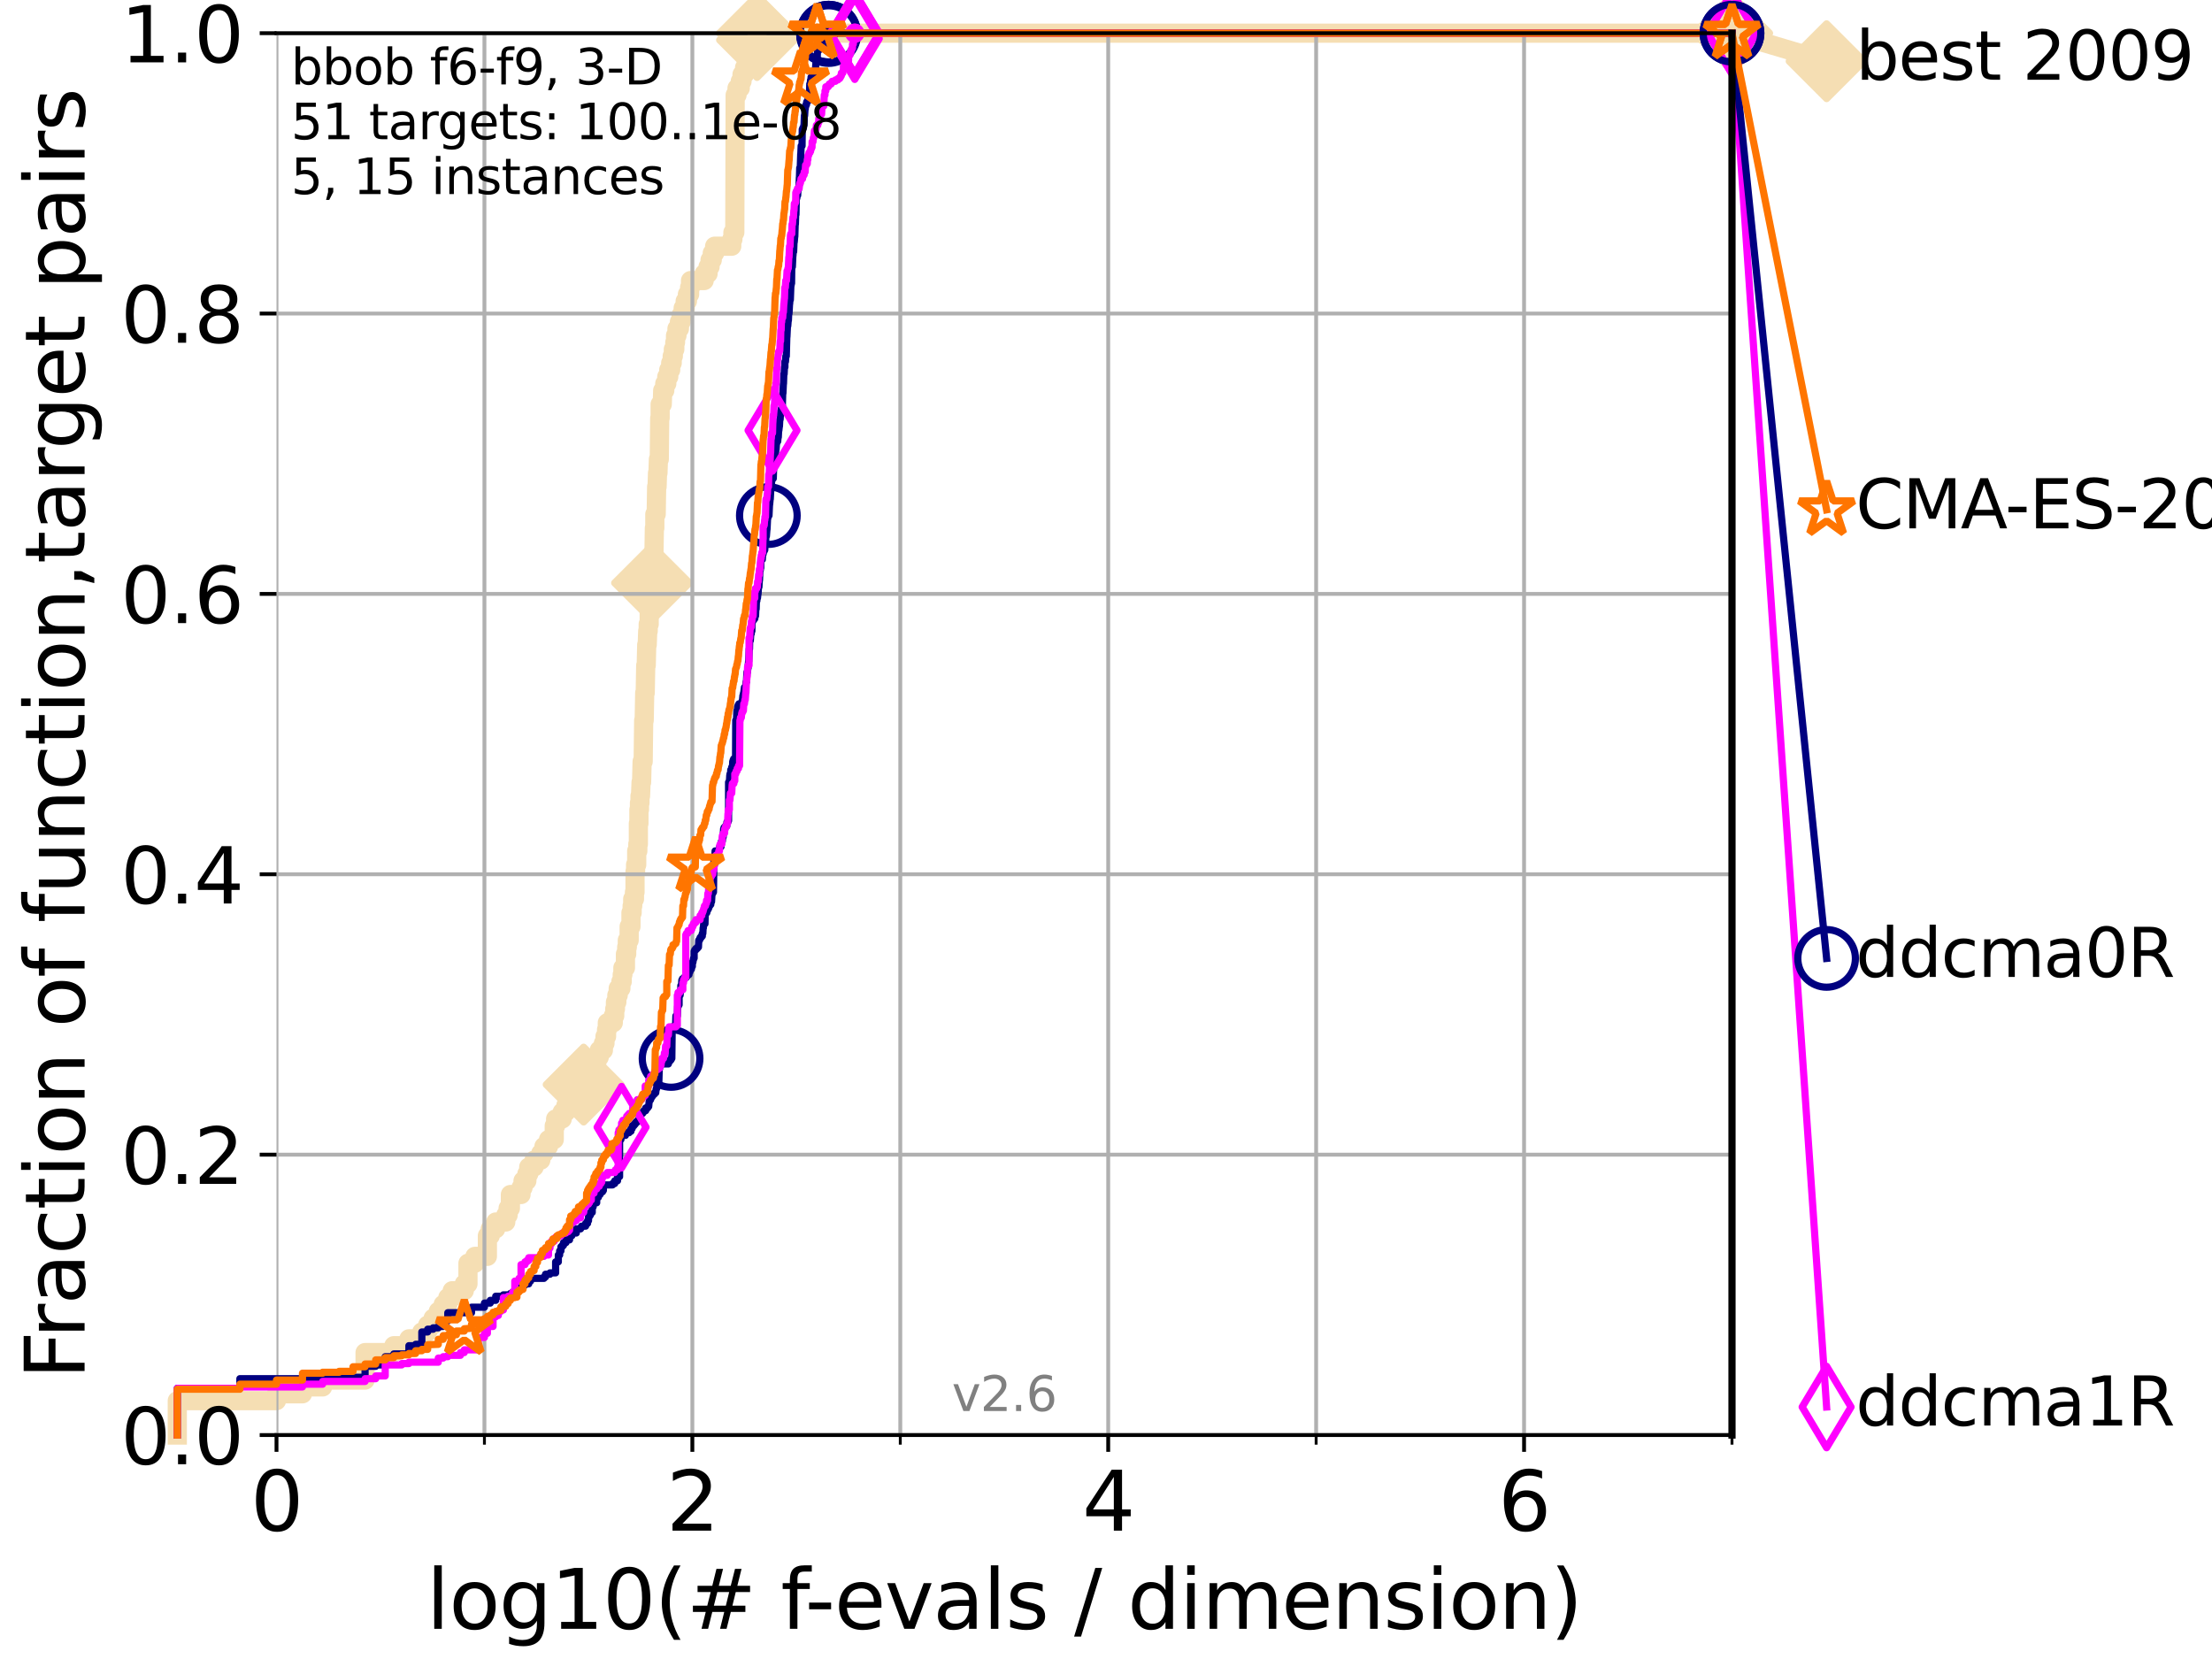 <?xml version="1.0" encoding="utf-8" standalone="no"?>
<!DOCTYPE svg PUBLIC "-//W3C//DTD SVG 1.1//EN"
  "http://www.w3.org/Graphics/SVG/1.1/DTD/svg11.dtd">
<svg xmlns:xlink="http://www.w3.org/1999/xlink" width="460.8pt" height="345.6pt" viewBox="0 0 460.8 345.6" xmlns="http://www.w3.org/2000/svg" version="1.1">
 <defs>
  <style type="text/css">*{stroke-linejoin: round; stroke-linecap: butt}</style>
 </defs>
 <g id="figure_1">
  <g id="patch_1">
   <path d="M 0 345.6 
L 460.8 345.6 
L 460.8 0 
L 0 0 
z
" style="fill: #ffffff"/>
  </g>
  <g id="axes_1">
   <g id="patch_2">
    <path d="M 57.6 298.944 
L 360.806 298.944 
L 360.806 6.912 
L 57.6 6.912 
z
" style="fill: #ffffff"/>
   </g>
   <g id="line2d_1">
    <path d="M 36.933 298.944 
L 36.933 291.786 
L 57.6 291.786 
L 57.6 290.355 
L 63.012 290.355 
L 63.012 288.923 
L 67.209 288.923 
L 67.209 287.492 
L 76.051 287.492 
L 76.051 281.766 
L 82.042 281.766 
L 82.042 280.334 
L 85.184 280.334 
L 85.184 278.903 
L 87.876 278.903 
L 87.876 277.471 
L 89.09 277.471 
L 89.09 276.04 
L 90.231 276.04 
L 90.231 274.608 
L 91.306 274.608 
L 91.306 273.176 
L 92.323 273.176 
L 92.323 271.745 
L 93.288 271.745 
L 93.288 270.313 
L 94.206 270.313 
L 94.206 268.882 
L 96.718 268.882 
L 96.718 267.45 
L 97.485 267.45 
L 97.485 263.156 
L 98.933 263.156 
L 98.933 261.724 
L 101.532 261.724 
L 101.532 257.43 
L 102.129 257.43 
L 102.129 255.998 
L 103.27 255.998 
L 103.27 254.567 
L 105.362 254.567 
L 105.362 253.135 
L 105.851 253.135 
L 105.851 251.704 
L 106.327 251.704 
L 106.327 248.84 
L 108.543 248.84 
L 108.543 247.409 
L 108.956 247.409 
L 108.956 245.977 
L 109.757 245.977 
L 109.757 244.546 
L 110.145 244.546 
L 110.145 243.114 
L 111.262 243.114 
L 111.262 241.683 
L 112.657 241.683 
L 112.657 240.251 
L 113.317 240.251 
L 113.317 238.82 
L 114.265 238.82 
L 114.265 237.388 
L 115.46 237.388 
L 115.46 234.525 
L 115.747 234.525 
L 115.747 233.094 
L 117.121 233.094 
L 117.121 231.662 
L 117.9 231.662 
L 117.9 230.231 
L 118.89 230.231 
L 118.89 228.799 
L 119.129 228.799 
L 119.129 227.368 
L 121.372 227.368 
L 121.372 225.936 
L 121.582 225.936 
L 121.582 224.504 
L 123.375 224.504 
L 123.375 223.073 
L 124.12 223.073 
L 124.12 221.641 
L 124.302 221.641 
L 124.302 220.21 
L 124.837 220.21 
L 124.837 218.778 
L 125.696 218.778 
L 125.696 217.347 
L 126.029 217.347 
L 126.029 215.915 
L 126.356 215.915 
L 126.356 214.484 
L 126.517 214.484 
L 126.517 213.052 
L 127.761 213.052 
L 127.761 211.621 
L 128.06 211.621 
L 128.06 210.189 
L 128.208 210.189 
L 128.208 208.758 
L 128.499 208.758 
L 128.499 207.326 
L 128.786 207.326 
L 128.786 205.895 
L 129.348 205.895 
L 129.348 204.463 
L 129.623 204.463 
L 129.623 203.032 
L 129.759 203.032 
L 129.759 201.6 
L 130.292 201.6 
L 130.292 198.737 
L 130.553 198.737 
L 130.553 197.305 
L 130.683 197.305 
L 130.683 195.874 
L 131.065 195.874 
L 131.065 193.011 
L 131.44 193.011 
L 131.44 190.148 
L 131.686 190.148 
L 131.686 188.716 
L 131.808 188.716 
L 131.808 187.285 
L 132.169 187.285 
L 132.169 185.853 
L 132.287 185.853 
L 132.287 181.559 
L 132.405 181.559 
L 132.405 180.127 
L 132.639 180.127 
L 132.639 177.264 
L 132.87 177.264 
L 132.87 175.832 
L 132.984 175.832 
L 132.984 171.538 
L 133.098 171.538 
L 133.098 168.675 
L 133.211 168.675 
L 133.211 167.243 
L 133.323 167.243 
L 133.323 165.812 
L 133.435 165.812 
L 133.546 162.949 
L 133.656 162.949 
L 133.766 158.654 
L 133.983 158.654 
L 134.091 150.065 
L 134.198 150.065 
L 134.305 144.339 
L 134.411 144.339 
L 134.516 138.613 
L 134.621 138.613 
L 134.725 134.318 
L 134.829 134.318 
L 134.932 131.455 
L 135.034 131.455 
L 135.034 130.024 
L 135.238 130.024 
L 135.238 127.16 
L 135.439 127.16 
L 135.539 124.297 
L 135.638 124.297 
L 135.737 121.434 
L 135.835 121.434 
L 135.835 120.003 
L 136.03 120.003 
L 136.127 115.708 
L 136.223 115.708 
L 136.319 109.982 
L 136.414 109.982 
L 136.414 107.119 
L 136.697 107.119 
L 136.79 101.393 
L 136.883 101.393 
L 136.975 98.53 
L 137.067 98.53 
L 137.159 95.667 
L 137.341 95.667 
L 137.431 87.078 
L 137.521 87.078 
L 137.521 84.215 
L 137.963 84.215 
L 138.051 81.352 
L 138.481 81.352 
L 138.481 79.92 
L 138.902 79.92 
L 138.902 78.488 
L 139.314 78.488 
L 139.314 77.057 
L 139.717 77.057 
L 139.717 75.625 
L 140.033 75.625 
L 140.033 74.194 
L 140.266 74.194 
L 140.266 72.762 
L 140.574 72.762 
L 140.574 71.331 
L 140.725 71.331 
L 140.725 69.899 
L 141.025 69.899 
L 141.025 68.468 
L 141.538 68.468 
L 141.538 67.036 
L 141.897 67.036 
L 141.897 65.605 
L 142.318 65.605 
L 142.318 64.173 
L 142.73 64.173 
L 142.73 62.742 
L 143.199 62.742 
L 143.199 61.31 
L 143.657 61.31 
L 143.657 59.879 
L 143.85 59.879 
L 143.85 58.447 
L 146.695 58.447 
L 146.695 57.016 
L 147.503 57.016 
L 147.503 55.584 
L 147.92 55.584 
L 147.92 54.152 
L 148.378 54.152 
L 148.378 52.721 
L 148.874 52.721 
L 148.874 51.289 
L 152.434 51.289 
L 152.434 49.858 
L 152.676 49.858 
L 152.676 48.426 
L 153.072 48.426 
L 153.15 19.796 
L 153.536 19.796 
L 153.536 18.364 
L 154.212 18.364 
L 154.212 16.933 
L 154.578 16.933 
L 154.578 15.501 
L 155.113 15.501 
L 155.113 14.07 
L 155.803 14.07 
L 155.803 12.638 
L 156.239 12.638 
L 156.239 11.207 
L 156.858 11.207 
L 156.858 9.775 
L 157.332 9.775 
L 157.332 8.344 
L 157.703 8.344 
L 157.703 6.912 
L 360.806 6.912 
L 360.806 6.912 
" style="fill: none; stroke: #f5deb3; stroke-width: 4; stroke-linecap: square"/>
   </g>
   <g id="line2d_2">
    <defs>
     <path id="m2c89d57d78" d="M -0 7.778 
L 7.778 0 
L 0 -7.778 
L -7.778 -0 
z
" style="stroke: #f5deb3; stroke-width: 1.5; stroke-linejoin: miter"/>
    </defs>
    <g>
     <use xlink:href="#m2c89d57d78" x="121.582" y="225.936" style="fill: #f5deb3; stroke: #f5deb3; stroke-width: 1.5; stroke-linejoin: miter"/>
     <use xlink:href="#m2c89d57d78" x="135.835" y="121.434" style="fill: #f5deb3; stroke: #f5deb3; stroke-width: 1.5; stroke-linejoin: miter"/>
     <use xlink:href="#m2c89d57d78" x="157.703" y="8.344" style="fill: #f5deb3; stroke: #f5deb3; stroke-width: 1.5; stroke-linejoin: miter"/>
     <use xlink:href="#m2c89d57d78" x="157.703" y="6.912" style="fill: #f5deb3; stroke: #f5deb3; stroke-width: 1.5; stroke-linejoin: miter"/>
     <use xlink:href="#m2c89d57d78" x="157.703" y="6.912" style="fill: #f5deb3; stroke: #f5deb3; stroke-width: 1.5; stroke-linejoin: miter"/>
     <use xlink:href="#m2c89d57d78" x="360.806" y="6.912" style="fill: #f5deb3; stroke: #f5deb3; stroke-width: 1.5; stroke-linejoin: miter"/>
    </g>
   </g>
   <g id="line2d_3">
    <path style="fill: none; stroke: #f5deb3; stroke-width: 4; stroke-linecap: square"/>
    <g/>
   </g>
   <g id="line2d_4">
    <path d="M 360.806 6.912 
L 380.515 12.753 
" style="fill: none; stroke: #f5deb3; stroke-width: 4; stroke-linecap: square"/>
    <g>
     <use xlink:href="#m2c89d57d78" x="360.806" y="6.912" style="fill: #f5deb3; stroke: #f5deb3; stroke-width: 1.5; stroke-linejoin: miter"/>
     <use xlink:href="#m2c89d57d78" x="380.515" y="12.753" style="fill: #f5deb3; stroke: #f5deb3; stroke-width: 1.5; stroke-linejoin: miter"/>
    </g>
   </g>
   <g id="matplotlib.axis_1">
    <g id="xtick_1">
     <g id="line2d_5">
      <path d="M 57.6 298.944 
L 57.6 6.912 
" clip-path="url(#p27bc5a5f02)" style="fill: none; stroke: #b0b0b0; stroke-width: 0.8; stroke-linecap: square"/>
     </g>
     <g id="line2d_6">
      <defs>
       <path id="m247359ebcf" d="M 0 0 
L 0 3.5 
" style="stroke: #000000; stroke-width: 0.8"/>
      </defs>
      <g>
       <use xlink:href="#m247359ebcf" x="57.6" y="298.944" style="stroke: #000000; stroke-width: 0.8"/>
      </g>
     </g>
     <g id="text_1">
      <!-- 0 -->
      <g transform="translate(52.192 318.861)scale(0.17 -0.17)">
       <defs>
        <path id="DejaVuSans-30" d="M 2034 4250 
Q 1547 4250 1301 3770 
Q 1056 3291 1056 2328 
Q 1056 1369 1301 889 
Q 1547 409 2034 409 
Q 2525 409 2770 889 
Q 3016 1369 3016 2328 
Q 3016 3291 2770 3770 
Q 2525 4250 2034 4250 
z
M 2034 4750 
Q 2819 4750 3233 4129 
Q 3647 3509 3647 2328 
Q 3647 1150 3233 529 
Q 2819 -91 2034 -91 
Q 1250 -91 836 529 
Q 422 1150 422 2328 
Q 422 3509 836 4129 
Q 1250 4750 2034 4750 
z
" transform="scale(0.016)"/>
       </defs>
       <use xlink:href="#DejaVuSans-30"/>
      </g>
     </g>
    </g>
    <g id="xtick_2">
     <g id="line2d_7">
      <path d="M 144.23 298.944 
L 144.23 6.912 
" clip-path="url(#p27bc5a5f02)" style="fill: none; stroke: #b0b0b0; stroke-width: 0.8; stroke-linecap: square"/>
     </g>
     <g id="line2d_8">
      <g>
       <use xlink:href="#m247359ebcf" x="144.23" y="298.944" style="stroke: #000000; stroke-width: 0.8"/>
      </g>
     </g>
     <g id="text_2">
      <!-- 2 -->
      <g transform="translate(138.822 318.861)scale(0.17 -0.17)">
       <defs>
        <path id="DejaVuSans-32" d="M 1228 531 
L 3431 531 
L 3431 0 
L 469 0 
L 469 531 
Q 828 903 1448 1529 
Q 2069 2156 2228 2338 
Q 2531 2678 2651 2914 
Q 2772 3150 2772 3378 
Q 2772 3750 2511 3984 
Q 2250 4219 1831 4219 
Q 1534 4219 1204 4116 
Q 875 4013 500 3803 
L 500 4441 
Q 881 4594 1212 4672 
Q 1544 4750 1819 4750 
Q 2544 4750 2975 4387 
Q 3406 4025 3406 3419 
Q 3406 3131 3298 2873 
Q 3191 2616 2906 2266 
Q 2828 2175 2409 1742 
Q 1991 1309 1228 531 
z
" transform="scale(0.016)"/>
       </defs>
       <use xlink:href="#DejaVuSans-32"/>
      </g>
     </g>
    </g>
    <g id="xtick_3">
     <g id="line2d_9">
      <path d="M 230.861 298.944 
L 230.861 6.912 
" clip-path="url(#p27bc5a5f02)" style="fill: none; stroke: #b0b0b0; stroke-width: 0.8; stroke-linecap: square"/>
     </g>
     <g id="line2d_10">
      <g>
       <use xlink:href="#m247359ebcf" x="230.861" y="298.944" style="stroke: #000000; stroke-width: 0.8"/>
      </g>
     </g>
     <g id="text_3">
      <!-- 4 -->
      <g transform="translate(225.453 318.861)scale(0.17 -0.17)">
       <defs>
        <path id="DejaVuSans-34" d="M 2419 4116 
L 825 1625 
L 2419 1625 
L 2419 4116 
z
M 2253 4666 
L 3047 4666 
L 3047 1625 
L 3713 1625 
L 3713 1100 
L 3047 1100 
L 3047 0 
L 2419 0 
L 2419 1100 
L 313 1100 
L 313 1709 
L 2253 4666 
z
" transform="scale(0.016)"/>
       </defs>
       <use xlink:href="#DejaVuSans-34"/>
      </g>
     </g>
    </g>
    <g id="xtick_4">
     <g id="line2d_11">
      <path d="M 317.491 298.944 
L 317.491 6.912 
" clip-path="url(#p27bc5a5f02)" style="fill: none; stroke: #b0b0b0; stroke-width: 0.8; stroke-linecap: square"/>
     </g>
     <g id="line2d_12">
      <g>
       <use xlink:href="#m247359ebcf" x="317.491" y="298.944" style="stroke: #000000; stroke-width: 0.8"/>
      </g>
     </g>
     <g id="text_4">
      <!-- 6 -->
      <g transform="translate(312.083 318.861)scale(0.17 -0.17)">
       <defs>
        <path id="DejaVuSans-36" d="M 2113 2584 
Q 1688 2584 1439 2293 
Q 1191 2003 1191 1497 
Q 1191 994 1439 701 
Q 1688 409 2113 409 
Q 2538 409 2786 701 
Q 3034 994 3034 1497 
Q 3034 2003 2786 2293 
Q 2538 2584 2113 2584 
z
M 3366 4563 
L 3366 3988 
Q 3128 4100 2886 4159 
Q 2644 4219 2406 4219 
Q 1781 4219 1451 3797 
Q 1122 3375 1075 2522 
Q 1259 2794 1537 2939 
Q 1816 3084 2150 3084 
Q 2853 3084 3261 2657 
Q 3669 2231 3669 1497 
Q 3669 778 3244 343 
Q 2819 -91 2113 -91 
Q 1303 -91 875 529 
Q 447 1150 447 2328 
Q 447 3434 972 4092 
Q 1497 4750 2381 4750 
Q 2619 4750 2861 4703 
Q 3103 4656 3366 4563 
z
" transform="scale(0.016)"/>
       </defs>
       <use xlink:href="#DejaVuSans-36"/>
      </g>
     </g>
    </g>
    <g id="xtick_5">
     <g id="line2d_13">
      <path d="M 100.915 298.944 
L 100.915 6.912 
" clip-path="url(#p27bc5a5f02)" style="fill: none; stroke: #b0b0b0; stroke-width: 0.8; stroke-linecap: square"/>
     </g>
     <g id="line2d_14">
      <defs>
       <path id="md92e64ab96" d="M 0 0 
L 0 2 
" style="stroke: #000000; stroke-width: 0.6"/>
      </defs>
      <g>
       <use xlink:href="#md92e64ab96" x="100.915" y="298.944" style="stroke: #000000; stroke-width: 0.6"/>
      </g>
     </g>
    </g>
    <g id="xtick_6">
     <g id="line2d_15">
      <path d="M 187.546 298.944 
L 187.546 6.912 
" clip-path="url(#p27bc5a5f02)" style="fill: none; stroke: #b0b0b0; stroke-width: 0.8; stroke-linecap: square"/>
     </g>
     <g id="line2d_16">
      <g>
       <use xlink:href="#md92e64ab96" x="187.546" y="298.944" style="stroke: #000000; stroke-width: 0.6"/>
      </g>
     </g>
    </g>
    <g id="xtick_7">
     <g id="line2d_17">
      <path d="M 274.176 298.944 
L 274.176 6.912 
" clip-path="url(#p27bc5a5f02)" style="fill: none; stroke: #b0b0b0; stroke-width: 0.8; stroke-linecap: square"/>
     </g>
     <g id="line2d_18">
      <g>
       <use xlink:href="#md92e64ab96" x="274.176" y="298.944" style="stroke: #000000; stroke-width: 0.6"/>
      </g>
     </g>
    </g>
    <g id="xtick_8">
     <g id="line2d_19">
      <path d="M 360.806 298.944 
L 360.806 6.912 
" clip-path="url(#p27bc5a5f02)" style="fill: none; stroke: #b0b0b0; stroke-width: 0.8; stroke-linecap: square"/>
     </g>
     <g id="line2d_20">
      <g>
       <use xlink:href="#md92e64ab96" x="360.806" y="298.944" style="stroke: #000000; stroke-width: 0.6"/>
      </g>
     </g>
    </g>
    <g id="text_5">
     <!-- log10(# f-evals / dimension) -->
     <g transform="translate(88.823 339.314)scale(0.17 -0.17)">
      <defs>
       <path id="DejaVuSans-6c" d="M 603 4863 
L 1178 4863 
L 1178 0 
L 603 0 
L 603 4863 
z
" transform="scale(0.016)"/>
       <path id="DejaVuSans-6f" d="M 1959 3097 
Q 1497 3097 1228 2736 
Q 959 2375 959 1747 
Q 959 1119 1226 758 
Q 1494 397 1959 397 
Q 2419 397 2687 759 
Q 2956 1122 2956 1747 
Q 2956 2369 2687 2733 
Q 2419 3097 1959 3097 
z
M 1959 3584 
Q 2709 3584 3137 3096 
Q 3566 2609 3566 1747 
Q 3566 888 3137 398 
Q 2709 -91 1959 -91 
Q 1206 -91 779 398 
Q 353 888 353 1747 
Q 353 2609 779 3096 
Q 1206 3584 1959 3584 
z
" transform="scale(0.016)"/>
       <path id="DejaVuSans-67" d="M 2906 1791 
Q 2906 2416 2648 2759 
Q 2391 3103 1925 3103 
Q 1463 3103 1205 2759 
Q 947 2416 947 1791 
Q 947 1169 1205 825 
Q 1463 481 1925 481 
Q 2391 481 2648 825 
Q 2906 1169 2906 1791 
z
M 3481 434 
Q 3481 -459 3084 -895 
Q 2688 -1331 1869 -1331 
Q 1566 -1331 1297 -1286 
Q 1028 -1241 775 -1147 
L 775 -588 
Q 1028 -725 1275 -790 
Q 1522 -856 1778 -856 
Q 2344 -856 2625 -561 
Q 2906 -266 2906 331 
L 2906 616 
Q 2728 306 2450 153 
Q 2172 0 1784 0 
Q 1141 0 747 490 
Q 353 981 353 1791 
Q 353 2603 747 3093 
Q 1141 3584 1784 3584 
Q 2172 3584 2450 3431 
Q 2728 3278 2906 2969 
L 2906 3500 
L 3481 3500 
L 3481 434 
z
" transform="scale(0.016)"/>
       <path id="DejaVuSans-31" d="M 794 531 
L 1825 531 
L 1825 4091 
L 703 3866 
L 703 4441 
L 1819 4666 
L 2450 4666 
L 2450 531 
L 3481 531 
L 3481 0 
L 794 0 
L 794 531 
z
" transform="scale(0.016)"/>
       <path id="DejaVuSans-28" d="M 1984 4856 
Q 1566 4138 1362 3434 
Q 1159 2731 1159 2009 
Q 1159 1288 1364 580 
Q 1569 -128 1984 -844 
L 1484 -844 
Q 1016 -109 783 600 
Q 550 1309 550 2009 
Q 550 2706 781 3412 
Q 1013 4119 1484 4856 
L 1984 4856 
z
" transform="scale(0.016)"/>
       <path id="DejaVuSans-23" d="M 3272 2816 
L 2363 2816 
L 2100 1772 
L 3016 1772 
L 3272 2816 
z
M 2803 4594 
L 2478 3297 
L 3391 3297 
L 3719 4594 
L 4219 4594 
L 3897 3297 
L 4872 3297 
L 4872 2816 
L 3775 2816 
L 3519 1772 
L 4513 1772 
L 4513 1294 
L 3397 1294 
L 3072 0 
L 2572 0 
L 2894 1294 
L 1978 1294 
L 1656 0 
L 1153 0 
L 1478 1294 
L 494 1294 
L 494 1772 
L 1594 1772 
L 1856 2816 
L 850 2816 
L 850 3297 
L 1978 3297 
L 2297 4594 
L 2803 4594 
z
" transform="scale(0.016)"/>
       <path id="DejaVuSans-20" transform="scale(0.016)"/>
       <path id="DejaVuSans-66" d="M 2375 4863 
L 2375 4384 
L 1825 4384 
Q 1516 4384 1395 4259 
Q 1275 4134 1275 3809 
L 1275 3500 
L 2222 3500 
L 2222 3053 
L 1275 3053 
L 1275 0 
L 697 0 
L 697 3053 
L 147 3053 
L 147 3500 
L 697 3500 
L 697 3744 
Q 697 4328 969 4595 
Q 1241 4863 1831 4863 
L 2375 4863 
z
" transform="scale(0.016)"/>
       <path id="DejaVuSans-2d" d="M 313 2009 
L 1997 2009 
L 1997 1497 
L 313 1497 
L 313 2009 
z
" transform="scale(0.016)"/>
       <path id="DejaVuSans-65" d="M 3597 1894 
L 3597 1613 
L 953 1613 
Q 991 1019 1311 708 
Q 1631 397 2203 397 
Q 2534 397 2845 478 
Q 3156 559 3463 722 
L 3463 178 
Q 3153 47 2828 -22 
Q 2503 -91 2169 -91 
Q 1331 -91 842 396 
Q 353 884 353 1716 
Q 353 2575 817 3079 
Q 1281 3584 2069 3584 
Q 2775 3584 3186 3129 
Q 3597 2675 3597 1894 
z
M 3022 2063 
Q 3016 2534 2758 2815 
Q 2500 3097 2075 3097 
Q 1594 3097 1305 2825 
Q 1016 2553 972 2059 
L 3022 2063 
z
" transform="scale(0.016)"/>
       <path id="DejaVuSans-76" d="M 191 3500 
L 800 3500 
L 1894 563 
L 2988 3500 
L 3597 3500 
L 2284 0 
L 1503 0 
L 191 3500 
z
" transform="scale(0.016)"/>
       <path id="DejaVuSans-61" d="M 2194 1759 
Q 1497 1759 1228 1600 
Q 959 1441 959 1056 
Q 959 750 1161 570 
Q 1363 391 1709 391 
Q 2188 391 2477 730 
Q 2766 1069 2766 1631 
L 2766 1759 
L 2194 1759 
z
M 3341 1997 
L 3341 0 
L 2766 0 
L 2766 531 
Q 2569 213 2275 61 
Q 1981 -91 1556 -91 
Q 1019 -91 701 211 
Q 384 513 384 1019 
Q 384 1609 779 1909 
Q 1175 2209 1959 2209 
L 2766 2209 
L 2766 2266 
Q 2766 2663 2505 2880 
Q 2244 3097 1772 3097 
Q 1472 3097 1187 3025 
Q 903 2953 641 2809 
L 641 3341 
Q 956 3463 1253 3523 
Q 1550 3584 1831 3584 
Q 2591 3584 2966 3190 
Q 3341 2797 3341 1997 
z
" transform="scale(0.016)"/>
       <path id="DejaVuSans-73" d="M 2834 3397 
L 2834 2853 
Q 2591 2978 2328 3040 
Q 2066 3103 1784 3103 
Q 1356 3103 1142 2972 
Q 928 2841 928 2578 
Q 928 2378 1081 2264 
Q 1234 2150 1697 2047 
L 1894 2003 
Q 2506 1872 2764 1633 
Q 3022 1394 3022 966 
Q 3022 478 2636 193 
Q 2250 -91 1575 -91 
Q 1294 -91 989 -36 
Q 684 19 347 128 
L 347 722 
Q 666 556 975 473 
Q 1284 391 1588 391 
Q 1994 391 2212 530 
Q 2431 669 2431 922 
Q 2431 1156 2273 1281 
Q 2116 1406 1581 1522 
L 1381 1569 
Q 847 1681 609 1914 
Q 372 2147 372 2553 
Q 372 3047 722 3315 
Q 1072 3584 1716 3584 
Q 2034 3584 2315 3537 
Q 2597 3491 2834 3397 
z
" transform="scale(0.016)"/>
       <path id="DejaVuSans-2f" d="M 1625 4666 
L 2156 4666 
L 531 -594 
L 0 -594 
L 1625 4666 
z
" transform="scale(0.016)"/>
       <path id="DejaVuSans-64" d="M 2906 2969 
L 2906 4863 
L 3481 4863 
L 3481 0 
L 2906 0 
L 2906 525 
Q 2725 213 2448 61 
Q 2172 -91 1784 -91 
Q 1150 -91 751 415 
Q 353 922 353 1747 
Q 353 2572 751 3078 
Q 1150 3584 1784 3584 
Q 2172 3584 2448 3432 
Q 2725 3281 2906 2969 
z
M 947 1747 
Q 947 1113 1208 752 
Q 1469 391 1925 391 
Q 2381 391 2643 752 
Q 2906 1113 2906 1747 
Q 2906 2381 2643 2742 
Q 2381 3103 1925 3103 
Q 1469 3103 1208 2742 
Q 947 2381 947 1747 
z
" transform="scale(0.016)"/>
       <path id="DejaVuSans-69" d="M 603 3500 
L 1178 3500 
L 1178 0 
L 603 0 
L 603 3500 
z
M 603 4863 
L 1178 4863 
L 1178 4134 
L 603 4134 
L 603 4863 
z
" transform="scale(0.016)"/>
       <path id="DejaVuSans-6d" d="M 3328 2828 
Q 3544 3216 3844 3400 
Q 4144 3584 4550 3584 
Q 5097 3584 5394 3201 
Q 5691 2819 5691 2113 
L 5691 0 
L 5113 0 
L 5113 2094 
Q 5113 2597 4934 2840 
Q 4756 3084 4391 3084 
Q 3944 3084 3684 2787 
Q 3425 2491 3425 1978 
L 3425 0 
L 2847 0 
L 2847 2094 
Q 2847 2600 2669 2842 
Q 2491 3084 2119 3084 
Q 1678 3084 1418 2786 
Q 1159 2488 1159 1978 
L 1159 0 
L 581 0 
L 581 3500 
L 1159 3500 
L 1159 2956 
Q 1356 3278 1631 3431 
Q 1906 3584 2284 3584 
Q 2666 3584 2933 3390 
Q 3200 3197 3328 2828 
z
" transform="scale(0.016)"/>
       <path id="DejaVuSans-6e" d="M 3513 2113 
L 3513 0 
L 2938 0 
L 2938 2094 
Q 2938 2591 2744 2837 
Q 2550 3084 2163 3084 
Q 1697 3084 1428 2787 
Q 1159 2491 1159 1978 
L 1159 0 
L 581 0 
L 581 3500 
L 1159 3500 
L 1159 2956 
Q 1366 3272 1645 3428 
Q 1925 3584 2291 3584 
Q 2894 3584 3203 3211 
Q 3513 2838 3513 2113 
z
" transform="scale(0.016)"/>
       <path id="DejaVuSans-29" d="M 513 4856 
L 1013 4856 
Q 1481 4119 1714 3412 
Q 1947 2706 1947 2009 
Q 1947 1309 1714 600 
Q 1481 -109 1013 -844 
L 513 -844 
Q 928 -128 1133 580 
Q 1338 1288 1338 2009 
Q 1338 2731 1133 3434 
Q 928 4138 513 4856 
z
" transform="scale(0.016)"/>
      </defs>
      <use xlink:href="#DejaVuSans-6c"/>
      <use xlink:href="#DejaVuSans-6f" x="27.783"/>
      <use xlink:href="#DejaVuSans-67" x="88.965"/>
      <use xlink:href="#DejaVuSans-31" x="152.441"/>
      <use xlink:href="#DejaVuSans-30" x="216.064"/>
      <use xlink:href="#DejaVuSans-28" x="279.688"/>
      <use xlink:href="#DejaVuSans-23" x="318.701"/>
      <use xlink:href="#DejaVuSans-20" x="402.49"/>
      <use xlink:href="#DejaVuSans-66" x="434.277"/>
      <use xlink:href="#DejaVuSans-2d" x="463.982"/>
      <use xlink:href="#DejaVuSans-65" x="500.066"/>
      <use xlink:href="#DejaVuSans-76" x="561.59"/>
      <use xlink:href="#DejaVuSans-61" x="620.77"/>
      <use xlink:href="#DejaVuSans-6c" x="682.049"/>
      <use xlink:href="#DejaVuSans-73" x="709.832"/>
      <use xlink:href="#DejaVuSans-20" x="761.932"/>
      <use xlink:href="#DejaVuSans-2f" x="793.719"/>
      <use xlink:href="#DejaVuSans-20" x="827.41"/>
      <use xlink:href="#DejaVuSans-64" x="859.197"/>
      <use xlink:href="#DejaVuSans-69" x="922.674"/>
      <use xlink:href="#DejaVuSans-6d" x="950.457"/>
      <use xlink:href="#DejaVuSans-65" x="1047.869"/>
      <use xlink:href="#DejaVuSans-6e" x="1109.393"/>
      <use xlink:href="#DejaVuSans-73" x="1172.771"/>
      <use xlink:href="#DejaVuSans-69" x="1224.871"/>
      <use xlink:href="#DejaVuSans-6f" x="1252.654"/>
      <use xlink:href="#DejaVuSans-6e" x="1313.836"/>
      <use xlink:href="#DejaVuSans-29" x="1377.215"/>
     </g>
    </g>
   </g>
   <g id="matplotlib.axis_2">
    <g id="ytick_1">
     <g id="line2d_21">
      <path d="M 57.6 298.944 
L 360.806 298.944 
" clip-path="url(#p27bc5a5f02)" style="fill: none; stroke: #b0b0b0; stroke-width: 0.8; stroke-linecap: square"/>
     </g>
     <g id="line2d_22">
      <defs>
       <path id="mb64117e0f5" d="M 0 0 
L -3.5 0 
" style="stroke: #000000; stroke-width: 0.8"/>
      </defs>
      <g>
       <use xlink:href="#mb64117e0f5" x="57.6" y="298.944" style="stroke: #000000; stroke-width: 0.8"/>
      </g>
     </g>
     <g id="text_6">
      <!-- 0.0 -->
      <g transform="translate(25.155 305.023)scale(0.16 -0.16)">
       <defs>
        <path id="DejaVuSans-2e" d="M 684 794 
L 1344 794 
L 1344 0 
L 684 0 
L 684 794 
z
" transform="scale(0.016)"/>
       </defs>
       <use xlink:href="#DejaVuSans-30"/>
       <use xlink:href="#DejaVuSans-2e" x="63.623"/>
       <use xlink:href="#DejaVuSans-30" x="95.41"/>
      </g>
     </g>
    </g>
    <g id="ytick_2">
     <g id="line2d_23">
      <path d="M 57.6 240.538 
L 360.806 240.538 
" clip-path="url(#p27bc5a5f02)" style="fill: none; stroke: #b0b0b0; stroke-width: 0.8; stroke-linecap: square"/>
     </g>
     <g id="line2d_24">
      <g>
       <use xlink:href="#mb64117e0f5" x="57.6" y="240.538" style="stroke: #000000; stroke-width: 0.8"/>
      </g>
     </g>
     <g id="text_7">
      <!-- 0.2 -->
      <g transform="translate(25.155 246.616)scale(0.16 -0.16)">
       <use xlink:href="#DejaVuSans-30"/>
       <use xlink:href="#DejaVuSans-2e" x="63.623"/>
       <use xlink:href="#DejaVuSans-32" x="95.41"/>
      </g>
     </g>
    </g>
    <g id="ytick_3">
     <g id="line2d_25">
      <path d="M 57.6 182.131 
L 360.806 182.131 
" clip-path="url(#p27bc5a5f02)" style="fill: none; stroke: #b0b0b0; stroke-width: 0.8; stroke-linecap: square"/>
     </g>
     <g id="line2d_26">
      <g>
       <use xlink:href="#mb64117e0f5" x="57.6" y="182.131" style="stroke: #000000; stroke-width: 0.8"/>
      </g>
     </g>
     <g id="text_8">
      <!-- 0.4 -->
      <g transform="translate(25.155 188.21)scale(0.16 -0.16)">
       <use xlink:href="#DejaVuSans-30"/>
       <use xlink:href="#DejaVuSans-2e" x="63.623"/>
       <use xlink:href="#DejaVuSans-34" x="95.41"/>
      </g>
     </g>
    </g>
    <g id="ytick_4">
     <g id="line2d_27">
      <path d="M 57.6 123.725 
L 360.806 123.725 
" clip-path="url(#p27bc5a5f02)" style="fill: none; stroke: #b0b0b0; stroke-width: 0.8; stroke-linecap: square"/>
     </g>
     <g id="line2d_28">
      <g>
       <use xlink:href="#mb64117e0f5" x="57.6" y="123.725" style="stroke: #000000; stroke-width: 0.8"/>
      </g>
     </g>
     <g id="text_9">
      <!-- 0.6 -->
      <g transform="translate(25.155 129.804)scale(0.16 -0.16)">
       <use xlink:href="#DejaVuSans-30"/>
       <use xlink:href="#DejaVuSans-2e" x="63.623"/>
       <use xlink:href="#DejaVuSans-36" x="95.41"/>
      </g>
     </g>
    </g>
    <g id="ytick_5">
     <g id="line2d_29">
      <path d="M 57.6 65.318 
L 360.806 65.318 
" clip-path="url(#p27bc5a5f02)" style="fill: none; stroke: #b0b0b0; stroke-width: 0.8; stroke-linecap: square"/>
     </g>
     <g id="line2d_30">
      <g>
       <use xlink:href="#mb64117e0f5" x="57.6" y="65.318" style="stroke: #000000; stroke-width: 0.8"/>
      </g>
     </g>
     <g id="text_10">
      <!-- 0.8 -->
      <g transform="translate(25.155 71.397)scale(0.16 -0.16)">
       <defs>
        <path id="DejaVuSans-38" d="M 2034 2216 
Q 1584 2216 1326 1975 
Q 1069 1734 1069 1313 
Q 1069 891 1326 650 
Q 1584 409 2034 409 
Q 2484 409 2743 651 
Q 3003 894 3003 1313 
Q 3003 1734 2745 1975 
Q 2488 2216 2034 2216 
z
M 1403 2484 
Q 997 2584 770 2862 
Q 544 3141 544 3541 
Q 544 4100 942 4425 
Q 1341 4750 2034 4750 
Q 2731 4750 3128 4425 
Q 3525 4100 3525 3541 
Q 3525 3141 3298 2862 
Q 3072 2584 2669 2484 
Q 3125 2378 3379 2068 
Q 3634 1759 3634 1313 
Q 3634 634 3220 271 
Q 2806 -91 2034 -91 
Q 1263 -91 848 271 
Q 434 634 434 1313 
Q 434 1759 690 2068 
Q 947 2378 1403 2484 
z
M 1172 3481 
Q 1172 3119 1398 2916 
Q 1625 2713 2034 2713 
Q 2441 2713 2670 2916 
Q 2900 3119 2900 3481 
Q 2900 3844 2670 4047 
Q 2441 4250 2034 4250 
Q 1625 4250 1398 4047 
Q 1172 3844 1172 3481 
z
" transform="scale(0.016)"/>
       </defs>
       <use xlink:href="#DejaVuSans-30"/>
       <use xlink:href="#DejaVuSans-2e" x="63.623"/>
       <use xlink:href="#DejaVuSans-38" x="95.41"/>
      </g>
     </g>
    </g>
    <g id="ytick_6">
     <g id="line2d_31">
      <path d="M 57.6 6.912 
L 360.806 6.912 
" clip-path="url(#p27bc5a5f02)" style="fill: none; stroke: #b0b0b0; stroke-width: 0.8; stroke-linecap: square"/>
     </g>
     <g id="line2d_32">
      <g>
       <use xlink:href="#mb64117e0f5" x="57.6" y="6.912" style="stroke: #000000; stroke-width: 0.8"/>
      </g>
     </g>
     <g id="text_11">
      <!-- 1.0 -->
      <g transform="translate(25.155 12.991)scale(0.16 -0.16)">
       <use xlink:href="#DejaVuSans-31"/>
       <use xlink:href="#DejaVuSans-2e" x="63.623"/>
       <use xlink:href="#DejaVuSans-30" x="95.41"/>
      </g>
     </g>
    </g>
    <g id="text_12">
     <!-- Fraction of function,target pairs -->
     <g transform="translate(17.62 287.313)rotate(-90)scale(0.17 -0.17)">
      <defs>
       <path id="DejaVuSans-46" d="M 628 4666 
L 3309 4666 
L 3309 4134 
L 1259 4134 
L 1259 2759 
L 3109 2759 
L 3109 2228 
L 1259 2228 
L 1259 0 
L 628 0 
L 628 4666 
z
" transform="scale(0.016)"/>
       <path id="DejaVuSans-72" d="M 2631 2963 
Q 2534 3019 2420 3045 
Q 2306 3072 2169 3072 
Q 1681 3072 1420 2755 
Q 1159 2438 1159 1844 
L 1159 0 
L 581 0 
L 581 3500 
L 1159 3500 
L 1159 2956 
Q 1341 3275 1631 3429 
Q 1922 3584 2338 3584 
Q 2397 3584 2469 3576 
Q 2541 3569 2628 3553 
L 2631 2963 
z
" transform="scale(0.016)"/>
       <path id="DejaVuSans-63" d="M 3122 3366 
L 3122 2828 
Q 2878 2963 2633 3030 
Q 2388 3097 2138 3097 
Q 1578 3097 1268 2742 
Q 959 2388 959 1747 
Q 959 1106 1268 751 
Q 1578 397 2138 397 
Q 2388 397 2633 464 
Q 2878 531 3122 666 
L 3122 134 
Q 2881 22 2623 -34 
Q 2366 -91 2075 -91 
Q 1284 -91 818 406 
Q 353 903 353 1747 
Q 353 2603 823 3093 
Q 1294 3584 2113 3584 
Q 2378 3584 2631 3529 
Q 2884 3475 3122 3366 
z
" transform="scale(0.016)"/>
       <path id="DejaVuSans-74" d="M 1172 4494 
L 1172 3500 
L 2356 3500 
L 2356 3053 
L 1172 3053 
L 1172 1153 
Q 1172 725 1289 603 
Q 1406 481 1766 481 
L 2356 481 
L 2356 0 
L 1766 0 
Q 1100 0 847 248 
Q 594 497 594 1153 
L 594 3053 
L 172 3053 
L 172 3500 
L 594 3500 
L 594 4494 
L 1172 4494 
z
" transform="scale(0.016)"/>
       <path id="DejaVuSans-75" d="M 544 1381 
L 544 3500 
L 1119 3500 
L 1119 1403 
Q 1119 906 1312 657 
Q 1506 409 1894 409 
Q 2359 409 2629 706 
Q 2900 1003 2900 1516 
L 2900 3500 
L 3475 3500 
L 3475 0 
L 2900 0 
L 2900 538 
Q 2691 219 2414 64 
Q 2138 -91 1772 -91 
Q 1169 -91 856 284 
Q 544 659 544 1381 
z
M 1991 3584 
L 1991 3584 
z
" transform="scale(0.016)"/>
       <path id="DejaVuSans-2c" d="M 750 794 
L 1409 794 
L 1409 256 
L 897 -744 
L 494 -744 
L 750 256 
L 750 794 
z
" transform="scale(0.016)"/>
       <path id="DejaVuSans-70" d="M 1159 525 
L 1159 -1331 
L 581 -1331 
L 581 3500 
L 1159 3500 
L 1159 2969 
Q 1341 3281 1617 3432 
Q 1894 3584 2278 3584 
Q 2916 3584 3314 3078 
Q 3713 2572 3713 1747 
Q 3713 922 3314 415 
Q 2916 -91 2278 -91 
Q 1894 -91 1617 61 
Q 1341 213 1159 525 
z
M 3116 1747 
Q 3116 2381 2855 2742 
Q 2594 3103 2138 3103 
Q 1681 3103 1420 2742 
Q 1159 2381 1159 1747 
Q 1159 1113 1420 752 
Q 1681 391 2138 391 
Q 2594 391 2855 752 
Q 3116 1113 3116 1747 
z
" transform="scale(0.016)"/>
      </defs>
      <use xlink:href="#DejaVuSans-46"/>
      <use xlink:href="#DejaVuSans-72" x="50.27"/>
      <use xlink:href="#DejaVuSans-61" x="91.383"/>
      <use xlink:href="#DejaVuSans-63" x="152.662"/>
      <use xlink:href="#DejaVuSans-74" x="207.643"/>
      <use xlink:href="#DejaVuSans-69" x="246.852"/>
      <use xlink:href="#DejaVuSans-6f" x="274.635"/>
      <use xlink:href="#DejaVuSans-6e" x="335.816"/>
      <use xlink:href="#DejaVuSans-20" x="399.195"/>
      <use xlink:href="#DejaVuSans-6f" x="430.982"/>
      <use xlink:href="#DejaVuSans-66" x="492.164"/>
      <use xlink:href="#DejaVuSans-20" x="527.369"/>
      <use xlink:href="#DejaVuSans-66" x="559.156"/>
      <use xlink:href="#DejaVuSans-75" x="594.361"/>
      <use xlink:href="#DejaVuSans-6e" x="657.74"/>
      <use xlink:href="#DejaVuSans-63" x="721.119"/>
      <use xlink:href="#DejaVuSans-74" x="776.1"/>
      <use xlink:href="#DejaVuSans-69" x="815.309"/>
      <use xlink:href="#DejaVuSans-6f" x="843.092"/>
      <use xlink:href="#DejaVuSans-6e" x="904.273"/>
      <use xlink:href="#DejaVuSans-2c" x="967.652"/>
      <use xlink:href="#DejaVuSans-74" x="999.439"/>
      <use xlink:href="#DejaVuSans-61" x="1038.648"/>
      <use xlink:href="#DejaVuSans-72" x="1099.928"/>
      <use xlink:href="#DejaVuSans-67" x="1139.291"/>
      <use xlink:href="#DejaVuSans-65" x="1202.768"/>
      <use xlink:href="#DejaVuSans-74" x="1264.291"/>
      <use xlink:href="#DejaVuSans-20" x="1303.5"/>
      <use xlink:href="#DejaVuSans-70" x="1335.287"/>
      <use xlink:href="#DejaVuSans-61" x="1398.764"/>
      <use xlink:href="#DejaVuSans-69" x="1460.043"/>
      <use xlink:href="#DejaVuSans-72" x="1487.826"/>
      <use xlink:href="#DejaVuSans-73" x="1528.939"/>
     </g>
    </g>
   </g>
   <g id="line2d_33">
    <defs>
     <path id="m470022430f" d="M 0 1.5 
C 0.398 1.5 0.779 1.342 1.061 1.061 
C 1.342 0.779 1.5 0.398 1.5 0 
C 1.5 -0.398 1.342 -0.779 1.061 -1.061 
C 0.779 -1.342 0.398 -1.5 0 -1.5 
C -0.398 -1.5 -0.779 -1.342 -1.061 -1.061 
C -1.342 -0.779 -1.5 -0.398 -1.5 0 
C -1.5 0.398 -1.342 0.779 -1.061 1.061 
C -0.779 1.342 -0.398 1.5 0 1.5 
z
" style="stroke: #f5deb3"/>
    </defs>
    <g>
     <use xlink:href="#m470022430f" x="157.703" y="6.912" style="fill: #f5deb3; stroke: #f5deb3"/>
     <use xlink:href="#m470022430f" x="157.703" y="6.912" style="fill: #f5deb3; stroke: #f5deb3"/>
    </g>
   </g>
   <g id="line2d_34">
    <defs>
     <path id="m2b1b6c3630" d="M 0 1.5 
C 0.398 1.5 0.779 1.342 1.061 1.061 
C 1.342 0.779 1.5 0.398 1.5 0 
C 1.5 -0.398 1.342 -0.779 1.061 -1.061 
C 0.779 -1.342 0.398 -1.5 0 -1.5 
C -0.398 -1.5 -0.779 -1.342 -1.061 -1.061 
C -1.342 -0.779 -1.5 -0.398 -1.5 0 
C -1.5 0.398 -1.342 0.779 -1.061 1.061 
C -0.779 1.342 -0.398 1.5 0 1.5 
z
" style="stroke: #000080"/>
    </defs>
    <g>
     <use xlink:href="#m2b1b6c3630" x="172.608" y="6.912" style="fill: #000080; stroke: #000080"/>
     <use xlink:href="#m2b1b6c3630" x="172.608" y="6.912" style="fill: #000080; stroke: #000080"/>
    </g>
   </g>
   <g id="line2d_35">
    <path d="M 36.933 298.944 
L 36.933 289.21 
L 49.973 289.21 
L 49.973 287.205 
L 67.209 287.205 
L 67.209 286.919 
L 76.051 286.919 
L 76.051 284.629 
L 78.267 284.629 
L 78.267 284.342 
L 80.249 284.342 
L 80.249 282.625 
L 82.042 282.625 
L 82.042 282.052 
L 85.184 282.052 
L 85.184 280.334 
L 86.578 280.334 
L 86.578 280.048 
L 87.876 280.048 
L 87.876 277.471 
L 89.09 277.471 
L 89.09 276.898 
L 90.231 276.898 
L 90.231 276.612 
L 91.306 276.612 
L 91.306 276.326 
L 92.323 276.326 
L 92.323 275.181 
L 93.288 275.181 
L 93.288 273.463 
L 98.223 273.463 
L 98.223 272.318 
L 100.915 272.318 
L 100.915 271.459 
L 102.129 271.459 
L 102.129 270.886 
L 103.27 270.886 
L 103.27 270.027 
L 104.86 270.027 
L 104.86 269.741 
L 106.327 269.741 
L 106.327 269.454 
L 106.791 269.454 
L 106.791 269.168 
L 107.245 269.168 
L 107.245 268.882 
L 107.687 268.882 
L 107.687 268.023 
L 108.543 268.023 
L 108.543 267.737 
L 109.361 267.737 
L 109.361 267.45 
L 110.145 267.45 
L 110.145 266.878 
L 110.525 266.878 
L 110.525 266.305 
L 113.317 266.305 
L 113.317 266.019 
L 113.638 266.019 
L 113.638 265.446 
L 114.571 265.446 
L 114.571 265.16 
L 115.747 265.16 
L 115.747 262.869 
L 116.309 262.869 
L 116.309 261.438 
L 116.584 261.438 
L 116.584 260.579 
L 116.854 260.579 
L 116.854 259.72 
L 117.121 259.72 
L 117.121 259.434 
L 117.384 259.434 
L 117.384 258.861 
L 117.9 258.861 
L 117.9 258.289 
L 118.647 258.289 
L 118.647 257.43 
L 119.129 257.43 
L 119.129 256.857 
L 120.059 256.857 
L 120.059 255.998 
L 120.944 255.998 
L 120.944 255.712 
L 121.159 255.712 
L 121.159 255.426 
L 121.995 255.426 
L 121.995 254.853 
L 122.4 254.853 
L 122.4 254.28 
L 122.599 254.28 
L 122.599 253.421 
L 122.796 253.421 
L 122.796 253.135 
L 122.991 253.135 
L 122.991 252.562 
L 123.375 252.562 
L 123.375 251.417 
L 123.564 251.417 
L 123.564 250.845 
L 123.751 250.845 
L 123.751 250.558 
L 124.302 250.558 
L 124.302 249.413 
L 124.66 249.413 
L 124.66 248.84 
L 125.012 248.84 
L 125.012 248.268 
L 125.527 248.268 
L 125.527 247.982 
L 125.696 247.982 
L 125.696 246.836 
L 127.61 246.836 
L 127.61 246.55 
L 128.06 246.55 
L 128.06 245.977 
L 128.643 245.977 
L 128.643 245.118 
L 129.069 245.118 
L 129.069 237.388 
L 129.348 237.388 
L 129.348 236.529 
L 130.292 236.529 
L 130.292 236.243 
L 130.423 236.243 
L 130.423 235.957 
L 131.065 235.957 
L 131.065 235.67 
L 131.44 235.67 
L 131.44 235.098 
L 131.686 235.098 
L 131.686 234.525 
L 132.049 234.525 
L 132.049 234.239 
L 132.287 234.239 
L 132.287 233.953 
L 132.523 233.953 
L 132.523 233.666 
L 132.87 233.666 
L 132.87 233.38 
L 133.211 233.38 
L 133.211 231.948 
L 133.875 231.948 
L 133.875 231.662 
L 134.091 231.662 
L 134.091 231.376 
L 134.516 231.376 
L 134.516 230.803 
L 134.932 230.803 
L 134.932 230.517 
L 135.136 230.517 
L 135.238 229.372 
L 135.339 229.372 
L 135.339 229.085 
L 135.539 229.085 
L 135.539 228.513 
L 135.835 228.513 
L 135.835 228.226 
L 136.03 228.226 
L 136.03 227.94 
L 136.319 227.94 
L 136.319 227.654 
L 136.603 227.654 
L 136.697 226.795 
L 136.79 226.795 
L 136.883 225.363 
L 137.25 225.363 
L 137.341 222.5 
L 137.431 222.5 
L 137.431 221.641 
L 139.232 221.641 
L 139.232 221.069 
L 139.556 221.069 
L 139.556 220.782 
L 139.796 220.782 
L 139.796 220.496 
L 139.954 220.496 
L 140.033 213.911 
L 140.725 213.911 
L 140.801 211.621 
L 141.099 211.621 
L 141.173 209.617 
L 141.32 209.617 
L 141.32 209.33 
L 141.466 209.33 
L 141.466 207.326 
L 141.683 207.326 
L 141.754 206.181 
L 141.826 206.181 
L 141.826 205.322 
L 141.968 205.322 
L 142.038 204.177 
L 142.179 204.177 
L 142.179 203.89 
L 142.525 203.89 
L 142.525 203.604 
L 143 203.604 
L 143 203.318 
L 143.199 203.318 
L 143.199 203.032 
L 143.528 203.032 
L 143.593 202.459 
L 143.722 202.459 
L 143.786 201.886 
L 144.041 201.886 
L 144.041 201.314 
L 144.23 201.314 
L 144.23 200.455 
L 144.355 200.455 
L 144.418 199.882 
L 144.48 199.882 
L 144.48 199.596 
L 144.603 199.596 
L 144.603 198.164 
L 144.725 198.164 
L 144.725 197.878 
L 144.968 197.878 
L 144.968 197.592 
L 145.267 197.592 
L 145.267 197.305 
L 145.503 197.305 
L 145.562 195.874 
L 145.736 195.874 
L 145.736 195.588 
L 145.852 195.588 
L 145.852 195.301 
L 146.08 195.301 
L 146.08 195.015 
L 146.306 195.015 
L 146.306 194.442 
L 146.418 194.442 
L 146.474 193.297 
L 146.53 193.297 
L 146.585 192.438 
L 146.86 192.438 
L 146.914 190.434 
L 147.022 190.434 
L 147.022 190.148 
L 147.237 190.148 
L 147.344 189.575 
L 147.45 189.575 
L 147.45 189.289 
L 147.608 189.289 
L 147.608 188.716 
L 147.868 188.716 
L 147.868 188.43 
L 148.074 188.43 
L 148.074 187.857 
L 148.226 187.857 
L 148.327 186.139 
L 148.478 186.139 
L 148.478 185.853 
L 148.628 185.853 
L 148.727 178.696 
L 148.776 178.696 
L 148.874 178.123 
L 148.923 178.123 
L 148.972 177.264 
L 149.736 177.264 
L 149.829 176.691 
L 149.922 176.691 
L 149.922 176.405 
L 150.198 176.405 
L 150.289 175.26 
L 150.47 175.26 
L 150.56 174.401 
L 150.649 174.401 
L 150.738 172.683 
L 150.827 172.683 
L 150.827 172.397 
L 151.09 172.397 
L 151.09 172.11 
L 151.392 172.11 
L 151.435 171.252 
L 151.648 171.252 
L 151.648 170.965 
L 151.774 170.965 
L 151.774 162.949 
L 151.941 162.949 
L 152.024 161.517 
L 152.066 161.517 
L 152.066 161.231 
L 152.189 161.231 
L 152.23 160.372 
L 152.394 160.372 
L 152.434 159.799 
L 152.596 159.799 
L 152.636 158.654 
L 152.716 158.654 
L 152.716 158.368 
L 152.835 158.368 
L 152.835 158.082 
L 153.228 158.082 
L 153.267 150.065 
L 153.421 150.065 
L 153.498 148.061 
L 153.613 148.061 
L 153.651 147.202 
L 153.764 147.202 
L 153.764 146.916 
L 153.915 146.916 
L 153.915 146.629 
L 154.505 146.629 
L 154.578 146.057 
L 154.65 146.057 
L 154.758 144.911 
L 154.793 144.911 
L 154.9 144.339 
L 154.936 144.339 
L 155.042 143.48 
L 155.077 143.48 
L 155.077 143.194 
L 155.322 143.194 
L 155.426 142.048 
L 155.495 142.048 
L 155.599 140.044 
L 155.701 140.044 
L 155.803 139.185 
L 155.837 139.185 
L 155.938 137.754 
L 155.972 137.754 
L 156.072 135.177 
L 156.139 135.177 
L 156.172 133.459 
L 156.305 133.459 
L 156.403 132.028 
L 156.502 132.028 
L 156.502 131.455 
L 156.632 131.455 
L 156.664 129.451 
L 156.825 129.451 
L 156.825 129.165 
L 157.017 129.165 
L 157.017 128.878 
L 157.238 128.878 
L 157.301 128.306 
L 157.395 128.306 
L 157.457 126.874 
L 157.519 126.874 
L 157.581 125.156 
L 157.673 125.156 
L 157.703 124.584 
L 157.795 124.584 
L 157.886 123.725 
L 157.917 123.725 
L 158.007 122.293 
L 158.098 122.293 
L 158.187 120.862 
L 158.217 120.862 
L 158.306 118.858 
L 158.366 118.858 
L 158.454 118.285 
L 158.484 118.285 
L 158.513 116.567 
L 158.804 116.567 
L 158.891 115.422 
L 158.977 115.422 
L 159.063 114.849 
L 159.176 114.849 
L 159.176 114.563 
L 159.317 114.563 
L 159.345 113.418 
L 159.485 113.418 
L 159.541 111.7 
L 159.652 111.7 
L 159.762 110.268 
L 159.789 110.268 
L 159.899 107.978 
L 159.953 107.978 
L 160.062 107.405 
L 160.196 107.405 
L 160.303 105.115 
L 160.33 105.115 
L 160.436 103.97 
L 160.463 103.97 
L 160.568 101.966 
L 160.673 101.966 
L 160.752 99.961 
L 160.881 99.961 
L 160.881 99.675 
L 161.087 99.675 
L 161.164 97.385 
L 161.266 97.385 
L 161.367 95.094 
L 161.417 95.094 
L 161.517 94.522 
L 161.542 94.522 
L 161.642 93.663 
L 161.667 93.663 
L 161.766 92.231 
L 161.864 92.231 
L 161.864 91.945 
L 162.011 91.945 
L 162.084 91.086 
L 162.133 91.086 
L 162.205 89.654 
L 162.253 89.654 
L 162.349 88.795 
L 162.373 88.795 
L 162.445 87.364 
L 162.516 87.364 
L 162.611 85.932 
L 162.634 85.932 
L 162.634 85.646 
L 162.752 85.646 
L 162.775 85.074 
L 162.961 85.074 
L 163.054 81.924 
L 163.1 81.924 
L 163.192 79.92 
L 163.215 79.92 
L 163.283 77.916 
L 163.351 77.916 
L 163.419 76.484 
L 163.509 76.484 
L 163.509 75.339 
L 163.622 75.339 
L 163.711 74.194 
L 163.8 74.194 
L 163.91 70.186 
L 163.932 70.186 
L 164.042 67.895 
L 164.107 67.895 
L 164.194 66.75 
L 164.238 66.75 
L 164.302 65.318 
L 164.367 65.318 
L 164.474 63.314 
L 164.496 63.314 
L 164.56 62.455 
L 164.644 62.455 
L 164.75 59.592 
L 164.771 59.592 
L 164.876 59.02 
L 164.897 59.02 
L 164.939 55.584 
L 165.063 55.584 
L 165.167 53.294 
L 165.187 53.294 
L 165.249 52.435 
L 165.331 52.435 
L 165.412 50.43 
L 165.453 50.43 
L 165.554 49.285 
L 165.574 49.285 
L 165.655 46.709 
L 165.695 46.709 
L 165.755 44.704 
L 165.815 44.704 
L 165.894 41.269 
L 165.993 41.269 
L 165.993 40.696 
L 166.17 40.696 
L 166.228 39.551 
L 166.306 39.551 
L 166.306 39.265 
L 166.422 39.265 
L 166.518 36.974 
L 166.537 36.974 
L 166.595 34.97 
L 166.709 34.97 
L 166.804 32.107 
L 166.822 32.107 
L 166.898 30.389 
L 167.085 30.389 
L 167.122 26.953 
L 167.233 26.953 
L 167.233 26.667 
L 167.362 26.667 
L 167.453 26.094 
L 167.49 26.094 
L 167.562 24.09 
L 167.617 24.09 
L 167.707 22.659 
L 167.761 22.659 
L 167.761 22.086 
L 167.886 22.086 
L 167.886 21.8 
L 168.011 21.8 
L 168.046 21.227 
L 168.204 21.227 
L 168.204 20.941 
L 168.466 20.941 
L 168.552 20.082 
L 168.603 20.082 
L 168.689 17.505 
L 168.774 17.505 
L 168.859 16.646 
L 168.96 16.646 
L 168.96 16.074 
L 169.228 16.074 
L 169.228 15.787 
L 169.59 15.787 
L 169.671 14.929 
L 169.752 14.929 
L 169.849 14.356 
L 169.881 14.356 
L 169.961 13.211 
L 170.009 13.211 
L 170.009 12.924 
L 170.199 12.924 
L 170.309 10.348 
L 170.758 10.348 
L 170.85 9.489 
L 171.031 9.489 
L 171.031 9.202 
L 171.814 9.202 
L 171.814 8.344 
L 171.987 8.344 
L 171.987 7.771 
L 172.385 7.771 
L 172.441 7.198 
L 172.608 7.198 
L 172.608 6.912 
L 360.806 6.912 
L 360.806 6.912 
" style="fill: none; stroke: #000080; stroke-width: 1.5; stroke-linecap: square"/>
   </g>
   <g id="line2d_36">
    <defs>
     <path id="mca442a3eb6" d="M 0 6 
C 1.591 6 3.117 5.368 4.243 4.243 
C 5.368 3.117 6 1.591 6 0 
C 6 -1.591 5.368 -3.117 4.243 -4.243 
C 3.117 -5.368 1.591 -6 0 -6 
C -1.591 -6 -3.117 -5.368 -4.243 -4.243 
C -5.368 -3.117 -6 -1.591 -6 0 
C -6 1.591 -5.368 3.117 -4.243 4.243 
C -3.117 5.368 -1.591 6 0 6 
z
" style="stroke: #000080; stroke-width: 1.5"/>
    </defs>
    <g>
     <use xlink:href="#mca442a3eb6" x="139.796" y="220.496" style="fill-opacity: 0; stroke: #000080; stroke-width: 1.5"/>
     <use xlink:href="#mca442a3eb6" x="160.062" y="107.405" style="fill-opacity: 0; stroke: #000080; stroke-width: 1.5"/>
     <use xlink:href="#mca442a3eb6" x="172.608" y="7.198" style="fill-opacity: 0; stroke: #000080; stroke-width: 1.5"/>
     <use xlink:href="#mca442a3eb6" x="172.608" y="6.912" style="fill-opacity: 0; stroke: #000080; stroke-width: 1.5"/>
     <use xlink:href="#mca442a3eb6" x="172.608" y="6.912" style="fill-opacity: 0; stroke: #000080; stroke-width: 1.5"/>
     <use xlink:href="#mca442a3eb6" x="360.806" y="6.912" style="fill-opacity: 0; stroke: #000080; stroke-width: 1.5"/>
    </g>
   </g>
   <g id="line2d_37">
    <path style="fill: none; stroke: #000080; stroke-width: 1.5; stroke-linecap: square"/>
    <g/>
   </g>
   <g id="line2d_38">
    <defs>
     <path id="mf803d47a7a" d="M 0 1.5 
C 0.398 1.5 0.779 1.342 1.061 1.061 
C 1.342 0.779 1.5 0.398 1.5 0 
C 1.5 -0.398 1.342 -0.779 1.061 -1.061 
C 0.779 -1.342 0.398 -1.5 0 -1.5 
C -0.398 -1.5 -0.779 -1.342 -1.061 -1.061 
C -1.342 -0.779 -1.5 -0.398 -1.5 0 
C -1.5 0.398 -1.342 0.779 -1.061 1.061 
C -0.779 1.342 -0.398 1.5 0 1.5 
z
" style="stroke: #ff00ff"/>
    </defs>
    <g>
     <use xlink:href="#mf803d47a7a" x="178.061" y="6.912" style="fill: #ff00ff; stroke: #ff00ff"/>
     <use xlink:href="#mf803d47a7a" x="178.061" y="6.912" style="fill: #ff00ff; stroke: #ff00ff"/>
    </g>
   </g>
   <g id="line2d_39">
    <path d="M 36.933 298.944 
L 36.933 289.21 
L 49.973 289.21 
L 49.973 288.923 
L 63.012 288.923 
L 63.012 288.351 
L 67.209 288.351 
L 67.209 287.778 
L 76.051 287.778 
L 76.051 287.205 
L 78.267 287.205 
L 78.267 286.633 
L 80.249 286.633 
L 80.249 284.342 
L 83.678 284.342 
L 83.678 284.056 
L 85.184 284.056 
L 85.184 283.77 
L 91.306 283.77 
L 91.306 282.911 
L 92.323 282.911 
L 92.323 282.625 
L 93.288 282.625 
L 93.288 282.338 
L 95.917 282.338 
L 95.917 281.766 
L 96.718 281.766 
L 96.718 281.193 
L 99.617 281.193 
L 99.617 278.616 
L 100.915 278.616 
L 100.915 277.757 
L 101.532 277.757 
L 101.532 276.326 
L 102.708 276.326 
L 102.708 274.322 
L 103.27 274.322 
L 103.27 274.035 
L 103.815 274.035 
L 103.815 273.176 
L 104.345 273.176 
L 104.345 272.89 
L 104.86 272.89 
L 104.86 270.313 
L 105.851 270.313 
L 105.851 270.027 
L 106.791 270.027 
L 106.791 269.168 
L 107.245 269.168 
L 107.245 266.878 
L 108.12 266.878 
L 108.12 266.305 
L 108.543 266.305 
L 108.543 263.442 
L 109.361 263.442 
L 109.361 262.869 
L 109.757 262.869 
L 109.757 262.583 
L 110.145 262.583 
L 110.145 262.011 
L 112.318 262.011 
L 112.318 261.724 
L 113.317 261.724 
L 113.317 261.438 
L 114.265 261.438 
L 114.265 260.006 
L 114.571 260.006 
L 114.571 259.147 
L 114.872 259.147 
L 114.872 258.575 
L 115.46 258.575 
L 115.46 258.002 
L 115.747 258.002 
L 115.747 257.716 
L 116.309 257.716 
L 116.309 257.43 
L 116.854 257.43 
L 116.854 257.143 
L 117.121 257.143 
L 117.121 256.857 
L 117.9 256.857 
L 117.9 256.571 
L 118.401 256.571 
L 118.401 256.284 
L 118.647 256.284 
L 118.647 254.853 
L 119.129 254.853 
L 119.129 254.567 
L 119.6 254.567 
L 119.6 254.28 
L 120.059 254.28 
L 120.059 253.708 
L 120.944 253.708 
L 120.944 252.849 
L 121.159 252.849 
L 121.159 252.562 
L 121.582 252.562 
L 121.582 251.704 
L 121.79 251.704 
L 121.79 251.131 
L 122.199 251.131 
L 122.199 250.845 
L 122.599 250.845 
L 122.599 250.558 
L 122.796 250.558 
L 122.796 249.986 
L 123.184 249.986 
L 123.184 248.84 
L 123.375 248.84 
L 123.375 248.554 
L 123.751 248.554 
L 123.751 247.695 
L 124.302 247.695 
L 124.302 247.123 
L 124.837 247.123 
L 124.837 246.55 
L 125.185 246.55 
L 125.185 246.264 
L 125.357 246.264 
L 125.357 245.405 
L 125.527 245.405 
L 125.527 244.832 
L 126.517 244.832 
L 126.517 244.26 
L 128.06 244.26 
L 128.06 243.973 
L 128.208 243.973 
L 128.208 243.687 
L 128.643 243.687 
L 128.643 243.114 
L 128.786 243.114 
L 128.786 235.957 
L 128.928 235.957 
L 128.928 235.384 
L 129.209 235.384 
L 129.209 235.098 
L 129.348 235.098 
L 129.348 234.811 
L 129.486 234.811 
L 129.486 233.953 
L 129.759 233.953 
L 129.759 233.38 
L 130.423 233.38 
L 130.423 233.094 
L 130.553 233.094 
L 130.553 232.521 
L 130.811 232.521 
L 130.811 232.235 
L 131.065 232.235 
L 131.065 231.948 
L 131.686 231.948 
L 131.686 231.662 
L 131.808 231.662 
L 131.808 230.803 
L 132.287 230.803 
L 132.287 230.231 
L 132.523 230.231 
L 132.523 229.944 
L 132.755 229.944 
L 132.755 229.085 
L 133.656 229.085 
L 133.656 228.513 
L 134.091 228.513 
L 134.091 228.226 
L 134.411 228.226 
L 134.411 226.222 
L 135.136 226.222 
L 135.136 225.077 
L 135.339 225.077 
L 135.339 224.791 
L 135.539 224.791 
L 135.539 224.218 
L 136.127 224.218 
L 136.127 223.646 
L 136.319 223.646 
L 136.414 223.073 
L 136.603 223.073 
L 136.603 222.787 
L 137.067 222.787 
L 137.067 222.5 
L 137.431 222.5 
L 137.521 221.928 
L 137.699 221.928 
L 137.788 221.069 
L 137.876 221.069 
L 137.876 220.496 
L 138.224 220.496 
L 138.31 219.924 
L 138.396 219.924 
L 138.396 219.351 
L 138.566 219.351 
L 138.651 217.919 
L 138.902 217.919 
L 138.985 215.629 
L 139.232 215.629 
L 139.314 214.197 
L 139.395 214.197 
L 139.395 213.911 
L 140.801 213.911 
L 140.801 213.625 
L 141.099 213.625 
L 141.099 207.326 
L 141.247 207.326 
L 141.247 206.754 
L 141.611 206.754 
L 141.611 206.467 
L 141.754 206.467 
L 141.754 206.181 
L 142.248 206.181 
L 142.248 204.749 
L 142.387 204.749 
L 142.387 204.177 
L 142.525 204.177 
L 142.525 203.89 
L 142.662 203.89 
L 142.662 203.604 
L 142.865 203.604 
L 142.865 194.729 
L 143 194.729 
L 143 194.442 
L 143.265 194.442 
L 143.331 193.87 
L 143.978 193.87 
L 143.978 193.583 
L 144.105 193.583 
L 144.105 193.011 
L 144.355 193.011 
L 144.418 192.438 
L 144.664 192.438 
L 144.664 192.152 
L 144.968 192.152 
L 144.968 191.579 
L 145.852 191.579 
L 145.852 190.72 
L 146.194 190.72 
L 146.194 190.148 
L 146.362 190.148 
L 146.362 189.861 
L 146.474 189.861 
L 146.585 189.289 
L 146.64 189.289 
L 146.75 188.716 
L 146.968 188.716 
L 147.076 188.144 
L 147.184 188.144 
L 147.184 187.571 
L 147.397 187.571 
L 147.45 186.139 
L 147.555 186.139 
L 147.66 184.708 
L 147.712 184.708 
L 147.712 183.563 
L 147.868 183.563 
L 147.971 182.704 
L 148.125 182.704 
L 148.125 182.418 
L 148.277 182.418 
L 148.277 182.131 
L 148.478 182.131 
L 148.528 181.272 
L 148.677 181.272 
L 148.776 180.127 
L 148.923 180.127 
L 149.021 178.696 
L 149.118 178.696 
L 149.214 178.123 
L 149.595 178.123 
L 149.689 177.55 
L 149.736 177.55 
L 149.736 177.264 
L 149.876 177.264 
L 149.922 176.119 
L 150.015 176.119 
L 150.015 175.832 
L 150.38 175.832 
L 150.47 174.115 
L 150.56 174.115 
L 150.56 173.828 
L 150.738 173.828 
L 150.738 173.542 
L 150.959 173.542 
L 150.959 172.683 
L 151.09 172.683 
L 151.177 172.11 
L 151.392 172.11 
L 151.435 171.538 
L 151.563 171.538 
L 151.648 169.534 
L 151.69 169.534 
L 151.69 168.675 
L 151.941 168.675 
L 151.941 166.671 
L 152.066 166.671 
L 152.148 165.239 
L 152.434 165.239 
L 152.515 163.521 
L 152.555 163.521 
L 152.555 163.235 
L 152.875 163.235 
L 152.954 162.662 
L 153.072 162.662 
L 153.072 161.231 
L 153.267 161.231 
L 153.344 160.658 
L 153.536 160.658 
L 153.575 160.086 
L 153.84 160.086 
L 153.84 159.513 
L 154.064 159.513 
L 154.138 150.065 
L 154.212 150.065 
L 154.249 149.492 
L 154.432 149.492 
L 154.505 148.633 
L 154.578 148.633 
L 154.578 148.347 
L 154.722 148.347 
L 154.722 148.061 
L 154.865 148.061 
L 154.936 146.629 
L 155.077 146.629 
L 155.183 145.77 
L 155.253 145.77 
L 155.357 144.339 
L 155.392 144.339 
L 155.495 142.048 
L 155.53 142.048 
L 155.633 140.903 
L 155.667 140.903 
L 155.735 138.899 
L 155.803 138.899 
L 155.803 138.613 
L 156.039 138.613 
L 156.039 132.887 
L 156.172 132.887 
L 156.272 130.882 
L 156.371 130.882 
L 156.371 130.596 
L 156.502 130.596 
L 156.534 129.451 
L 156.632 129.451 
L 156.697 128.592 
L 156.761 128.592 
L 156.761 128.306 
L 156.89 128.306 
L 156.985 124.87 
L 157.049 124.87 
L 157.049 124.584 
L 157.238 124.584 
L 157.238 123.152 
L 157.363 123.152 
L 157.363 122.58 
L 157.642 122.58 
L 157.642 122.293 
L 157.765 122.293 
L 157.826 121.148 
L 157.947 121.148 
L 158.037 119.717 
L 158.187 119.717 
L 158.187 118.571 
L 158.306 118.571 
L 158.395 117.14 
L 158.425 117.14 
L 158.484 116.281 
L 158.572 116.281 
L 158.572 115.708 
L 158.688 115.708 
L 158.688 115.136 
L 158.862 115.136 
L 158.948 112.273 
L 158.977 112.273 
L 158.977 109.696 
L 159.091 109.696 
L 159.091 109.41 
L 159.204 109.41 
L 159.289 108.264 
L 159.345 108.264 
L 159.345 107.692 
L 159.457 107.692 
L 159.541 104.256 
L 159.569 104.256 
L 159.569 103.97 
L 159.734 103.97 
L 159.844 102.824 
L 159.871 102.824 
L 159.926 101.393 
L 160.089 101.393 
L 160.142 98.816 
L 160.223 98.816 
L 160.33 96.526 
L 160.41 96.526 
L 160.516 94.235 
L 160.542 94.235 
L 160.621 91.372 
L 160.673 91.372 
L 160.699 90.227 
L 160.933 90.227 
L 161.036 86.505 
L 161.164 86.505 
L 161.24 84.501 
L 161.316 84.501 
L 161.392 83.356 
L 161.492 83.356 
L 161.592 79.92 
L 161.692 79.92 
L 161.791 76.771 
L 161.889 76.771 
L 161.938 74.766 
L 162.035 74.766 
L 162.084 73.908 
L 162.157 73.908 
L 162.157 73.335 
L 162.301 73.335 
L 162.301 73.049 
L 162.445 73.049 
L 162.516 71.045 
L 162.611 71.045 
L 162.658 68.754 
L 162.728 68.754 
L 162.775 67.036 
L 162.845 67.036 
L 162.869 66.177 
L 163.054 66.177 
L 163.123 65.032 
L 163.192 65.032 
L 163.283 63.314 
L 163.306 63.314 
L 163.397 62.169 
L 163.419 62.169 
L 163.487 59.879 
L 163.599 59.879 
L 163.689 58.447 
L 163.844 58.447 
L 163.954 56.443 
L 164.042 56.443 
L 164.151 55.87 
L 164.216 55.87 
L 164.324 53.58 
L 164.367 53.58 
L 164.474 51.289 
L 164.581 51.289 
L 164.666 48.999 
L 164.729 48.999 
L 164.729 48.713 
L 164.939 48.713 
L 165.001 46.709 
L 165.084 46.709 
L 165.187 45.277 
L 165.29 45.277 
L 165.372 43.845 
L 165.412 43.845 
L 165.473 42.414 
L 165.635 42.414 
L 165.635 42.128 
L 165.755 42.128 
L 165.775 40.123 
L 165.874 40.123 
L 165.874 39.837 
L 166.111 39.837 
L 166.131 39.265 
L 166.48 39.265 
L 166.556 38.406 
L 166.633 38.406 
L 166.633 38.119 
L 166.747 38.119 
L 166.822 37.547 
L 166.86 37.547 
L 166.86 37.26 
L 167.178 37.26 
L 167.196 36.688 
L 167.362 36.688 
L 167.362 36.402 
L 167.526 36.402 
L 167.526 35.829 
L 167.725 35.829 
L 167.815 34.397 
L 168.011 34.397 
L 168.011 34.111 
L 168.169 34.111 
L 168.204 33.252 
L 168.292 33.252 
L 168.309 32.393 
L 168.448 32.393 
L 168.517 31.821 
L 168.723 31.821 
L 168.723 31.534 
L 168.859 31.534 
L 168.91 30.962 
L 169.044 30.962 
L 169.044 30.675 
L 169.161 30.675 
L 169.178 29.53 
L 169.36 29.53 
L 169.443 28.671 
L 169.557 28.671 
L 169.655 27.24 
L 169.865 27.24 
L 169.865 26.953 
L 170.009 26.953 
L 170.072 26.094 
L 170.356 26.094 
L 170.465 25.522 
L 170.558 25.522 
L 170.573 24.663 
L 170.758 24.663 
L 170.789 23.804 
L 171.152 23.804 
L 171.241 22.086 
L 171.611 22.086 
L 171.713 19.796 
L 171.858 19.796 
L 171.858 18.937 
L 172.03 18.937 
L 172.03 18.078 
L 172.552 18.078 
L 172.552 17.792 
L 172.732 17.792 
L 172.732 17.505 
L 173.141 17.505 
L 173.141 17.219 
L 173.356 17.219 
L 173.356 16.933 
L 174.037 16.933 
L 174.037 16.646 
L 174.557 16.646 
L 174.557 16.36 
L 174.928 16.36 
L 174.928 16.074 
L 175.111 16.074 
L 175.111 15.787 
L 175.268 15.787 
L 175.268 15.215 
L 175.567 15.215 
L 175.65 14.642 
L 175.697 14.642 
L 175.697 13.783 
L 176.058 13.783 
L 176.058 13.211 
L 176.356 13.211 
L 176.356 12.924 
L 176.492 12.924 
L 176.492 12.638 
L 176.772 12.638 
L 176.772 11.493 
L 177.07 11.493 
L 177.07 10.92 
L 177.277 10.92 
L 177.288 10.348 
L 177.449 10.348 
L 177.449 10.061 
L 177.588 10.061 
L 177.599 9.202 
L 177.758 9.202 
L 177.831 8.344 
L 178.03 8.344 
L 178.061 6.912 
L 360.806 6.912 
L 360.806 6.912 
" style="fill: none; stroke: #ff00ff; stroke-width: 1.5; stroke-linecap: square"/>
   </g>
   <g id="line2d_40">
    <defs>
     <path id="m9c32739cfa" d="M -0 8.485 
L 5.091 0 
L 0 -8.485 
L -5.091 -0 
z
" style="stroke: #ff00ff; stroke-width: 1.5; stroke-linejoin: miter"/>
    </defs>
    <g>
     <use xlink:href="#m9c32739cfa" x="129.486" y="234.811" style="fill-opacity: 0; stroke: #ff00ff; stroke-width: 1.5; stroke-linejoin: miter"/>
     <use xlink:href="#m9c32739cfa" x="160.933" y="89.654" style="fill-opacity: 0; stroke: #ff00ff; stroke-width: 1.5; stroke-linejoin: miter"/>
     <use xlink:href="#m9c32739cfa" x="178.061" y="8.057" style="fill-opacity: 0; stroke: #ff00ff; stroke-width: 1.5; stroke-linejoin: miter"/>
     <use xlink:href="#m9c32739cfa" x="178.061" y="6.912" style="fill-opacity: 0; stroke: #ff00ff; stroke-width: 1.5; stroke-linejoin: miter"/>
     <use xlink:href="#m9c32739cfa" x="178.061" y="6.912" style="fill-opacity: 0; stroke: #ff00ff; stroke-width: 1.5; stroke-linejoin: miter"/>
     <use xlink:href="#m9c32739cfa" x="360.806" y="6.912" style="fill-opacity: 0; stroke: #ff00ff; stroke-width: 1.5; stroke-linejoin: miter"/>
    </g>
   </g>
   <g id="line2d_41">
    <path style="fill: none; stroke: #ff00ff; stroke-width: 1.5; stroke-linecap: square"/>
    <g/>
   </g>
   <g id="line2d_42">
    <defs>
     <path id="m9a635d0d6f" d="M 0 1.5 
C 0.398 1.5 0.779 1.342 1.061 1.061 
C 1.342 0.779 1.5 0.398 1.5 0 
C 1.5 -0.398 1.342 -0.779 1.061 -1.061 
C 0.779 -1.342 0.398 -1.5 0 -1.5 
C -0.398 -1.5 -0.779 -1.342 -1.061 -1.061 
C -1.342 -0.779 -1.5 -0.398 -1.5 0 
C -1.5 0.398 -1.342 0.779 -1.061 1.061 
C -0.779 1.342 -0.398 1.5 0 1.5 
z
" style="stroke: #ff7500"/>
    </defs>
    <g>
     <use xlink:href="#m9a635d0d6f" x="170.246" y="6.912" style="fill: #ff7500; stroke: #ff7500"/>
     <use xlink:href="#m9a635d0d6f" x="170.246" y="6.912" style="fill: #ff7500; stroke: #ff7500"/>
    </g>
   </g>
   <g id="line2d_43">
    <path d="M 36.933 298.944 
L 36.933 289.4 
L 49.973 289.4 
L 49.973 288.351 
L 57.6 288.351 
L 57.6 287.492 
L 63.012 287.492 
L 63.012 286.06 
L 67.209 286.06 
L 67.209 285.869 
L 70.639 285.869 
L 70.639 285.678 
L 73.539 285.678 
L 73.539 284.724 
L 76.051 284.724 
L 76.051 284.152 
L 78.267 284.152 
L 78.267 283.293 
L 80.249 283.293 
L 80.249 282.815 
L 82.042 282.815 
L 82.042 282.434 
L 83.678 282.434 
L 83.678 282.243 
L 85.184 282.243 
L 85.184 281.957 
L 86.578 281.957 
L 86.578 281.384 
L 87.876 281.384 
L 87.876 281.098 
L 89.09 281.098 
L 89.09 280.143 
L 91.306 280.048 
L 91.306 278.998 
L 92.323 278.998 
L 92.323 278.235 
L 93.288 278.235 
L 93.288 278.044 
L 95.081 278.044 
L 95.081 277.28 
L 96.718 277.28 
L 96.718 276.803 
L 98.223 276.708 
L 98.223 275.849 
L 98.933 275.849 
L 98.933 275.658 
L 100.277 275.562 
L 100.277 275.085 
L 100.915 275.085 
L 100.915 274.703 
L 101.532 274.703 
L 101.532 274.226 
L 102.129 274.226 
L 102.129 273.94 
L 102.708 273.94 
L 102.708 273.367 
L 103.27 273.367 
L 103.27 273.176 
L 103.815 273.176 
L 103.815 272.986 
L 104.345 272.986 
L 104.345 272.222 
L 105.362 272.127 
L 105.362 271.554 
L 105.851 271.554 
L 105.851 270.886 
L 106.327 270.886 
L 106.327 270.409 
L 107.245 270.313 
L 107.245 270.218 
L 107.687 270.218 
L 107.687 269.168 
L 108.12 269.168 
L 108.12 268.786 
L 108.543 268.786 
L 108.543 268.596 
L 108.956 268.596 
L 108.956 267.45 
L 109.361 267.45 
L 109.361 266.687 
L 109.757 266.687 
L 109.757 266.21 
L 110.145 266.21 
L 110.145 265.446 
L 110.525 265.446 
L 110.525 264.874 
L 110.897 264.874 
L 110.897 264.683 
L 111.262 264.683 
L 111.262 263.824 
L 111.621 263.824 
L 111.621 262.965 
L 111.972 262.965 
L 111.972 262.106 
L 112.318 262.106 
L 112.318 261.915 
L 112.657 261.915 
L 112.657 261.152 
L 112.989 261.152 
L 112.989 260.484 
L 113.317 260.484 
L 113.317 260.293 
L 113.638 260.293 
L 113.638 259.911 
L 114.265 259.816 
L 114.265 259.052 
L 114.872 258.957 
L 114.872 258.766 
L 115.168 258.766 
L 115.168 258.098 
L 116.03 258.002 
L 116.03 257.43 
L 116.309 257.43 
L 116.309 257.239 
L 116.854 257.143 
L 116.854 257.048 
L 117.384 256.952 
L 117.384 256.762 
L 117.644 256.762 
L 117.644 256.38 
L 117.9 256.38 
L 117.9 255.807 
L 118.152 255.807 
L 118.152 255.426 
L 118.647 255.426 
L 118.647 254.089 
L 118.89 254.089 
L 118.89 253.326 
L 119.366 253.23 
L 119.366 253.04 
L 119.6 253.04 
L 119.6 252.849 
L 119.831 252.849 
L 119.831 252.372 
L 120.507 252.276 
L 120.507 251.417 
L 121.159 251.322 
L 121.159 250.94 
L 121.372 250.94 
L 121.372 250.749 
L 121.582 250.749 
L 121.582 250.558 
L 121.79 250.558 
L 121.79 250.367 
L 121.995 250.367 
L 121.995 250.177 
L 122.199 250.177 
L 122.199 248.554 
L 122.4 248.554 
L 122.4 247.982 
L 122.599 247.982 
L 122.599 247.6 
L 122.796 247.6 
L 122.796 247.314 
L 122.991 247.314 
L 122.991 247.027 
L 123.184 247.027 
L 123.184 246.741 
L 123.375 246.741 
L 123.375 246.55 
L 123.564 246.55 
L 123.564 245.977 
L 123.751 245.977 
L 123.751 245.214 
L 123.936 245.214 
L 123.936 244.928 
L 124.12 244.928 
L 124.12 244.45 
L 124.482 244.355 
L 124.482 243.973 
L 124.66 243.973 
L 124.66 243.782 
L 124.837 243.782 
L 124.837 243.592 
L 125.012 243.592 
L 125.012 243.114 
L 125.185 243.114 
L 125.185 242.255 
L 125.357 242.255 
L 125.357 241.683 
L 125.696 241.587 
L 125.696 241.11 
L 125.863 241.11 
L 125.863 240.728 
L 126.193 240.728 
L 126.193 240.347 
L 126.517 240.347 
L 126.517 239.965 
L 126.677 239.965 
L 126.677 239.583 
L 127.304 239.583 
L 127.304 239.297 
L 127.458 239.297 
L 127.458 238.247 
L 127.911 238.152 
L 127.911 238.056 
L 128.208 238.056 
L 128.208 237.865 
L 128.499 237.77 
L 128.499 237.293 
L 128.786 237.197 
L 128.786 237.102 
L 128.928 237.102 
L 128.928 236.72 
L 129.209 236.625 
L 129.209 235.67 
L 129.348 235.67 
L 129.348 235.48 
L 129.486 235.48 
L 129.486 235.098 
L 129.759 235.002 
L 129.759 234.716 
L 129.893 234.716 
L 129.893 234.334 
L 130.292 234.239 
L 130.292 233.857 
L 130.423 233.857 
L 130.423 233.666 
L 130.553 233.666 
L 130.553 233.475 
L 130.683 233.475 
L 130.683 233.285 
L 130.811 233.285 
L 130.811 233.094 
L 131.065 233.094 
L 131.065 232.807 
L 131.316 232.712 
L 131.316 232.521 
L 131.564 232.426 
L 131.564 232.33 
L 131.686 232.33 
L 131.686 232.044 
L 131.808 232.044 
L 131.808 231.567 
L 131.929 231.567 
L 131.929 231.376 
L 132.049 231.376 
L 132.049 231.185 
L 132.287 231.09 
L 132.287 230.994 
L 132.523 230.899 
L 132.523 230.803 
L 132.639 230.803 
L 132.639 230.517 
L 132.755 230.517 
L 132.755 230.326 
L 132.984 230.231 
L 132.984 229.944 
L 133.098 229.944 
L 133.098 229.467 
L 133.323 229.467 
L 133.323 229.085 
L 133.656 228.99 
L 133.766 228.226 
L 133.875 228.226 
L 133.875 227.94 
L 134.305 227.94 
L 134.305 227.749 
L 134.621 227.749 
L 134.621 227.558 
L 134.932 227.463 
L 135.034 225.936 
L 135.339 225.841 
L 135.439 225.363 
L 135.539 225.363 
L 135.539 224.982 
L 135.835 224.886 
L 135.933 224.6 
L 136.127 224.6 
L 136.223 223.741 
L 136.414 223.741 
L 136.509 218.683 
L 136.603 218.683 
L 136.697 218.206 
L 136.79 218.206 
L 136.79 217.251 
L 137.067 217.251 
L 137.159 216.488 
L 137.341 216.392 
L 137.341 216.297 
L 137.521 216.297 
L 137.61 213.816 
L 137.699 213.816 
L 137.788 210.857 
L 137.876 210.857 
L 137.963 210.475 
L 138.051 210.475 
L 138.138 207.899 
L 138.31 207.803 
L 138.31 207.612 
L 138.651 207.612 
L 138.735 207.231 
L 138.902 207.231 
L 138.902 204.463 
L 139.15 204.368 
L 139.232 201.123 
L 139.395 201.027 
L 139.476 198.832 
L 139.637 198.737 
L 139.717 197.878 
L 139.796 197.878 
L 139.796 197.687 
L 140.033 197.592 
L 140.111 197.305 
L 140.189 197.305 
L 140.189 196.828 
L 140.574 196.733 
L 140.65 196.542 
L 140.801 196.542 
L 140.876 196.065 
L 140.951 196.065 
L 141.025 193.297 
L 141.173 193.202 
L 141.247 192.915 
L 141.32 192.915 
L 141.393 192.629 
L 141.466 192.629 
L 141.538 192.056 
L 141.611 192.056 
L 141.683 191.675 
L 141.826 191.579 
L 141.826 191.388 
L 141.968 191.388 
L 141.968 191.198 
L 142.179 191.102 
L 142.248 188.716 
L 142.387 188.716 
L 142.456 187.38 
L 142.594 187.38 
L 142.662 186.808 
L 142.73 186.808 
L 142.798 186.139 
L 142.933 186.044 
L 143 185.662 
L 143.066 185.662 
L 143.133 185.281 
L 143.199 185.281 
L 143.265 184.231 
L 143.331 184.231 
L 143.397 183.754 
L 143.528 183.658 
L 143.593 182.418 
L 143.722 182.322 
L 143.786 182.131 
L 143.914 182.036 
L 143.978 181.463 
L 144.041 181.463 
L 144.105 180.891 
L 144.23 180.795 
L 144.23 180.7 
L 144.847 180.604 
L 144.908 177.55 
L 144.968 177.55 
L 145.028 177.264 
L 145.088 177.264 
L 145.148 176.882 
L 145.208 176.882 
L 145.267 176.31 
L 145.386 176.31 
L 145.444 175.737 
L 145.503 175.737 
L 145.562 175.355 
L 145.62 175.355 
L 145.62 174.974 
L 145.736 174.974 
L 145.794 174.019 
L 145.966 173.924 
L 146.023 172.874 
L 146.137 172.779 
L 146.137 172.683 
L 146.306 172.683 
L 146.306 172.397 
L 146.474 172.397 
L 146.474 172.206 
L 146.64 172.206 
L 146.75 171.538 
L 146.86 171.538 
L 146.914 170.87 
L 147.022 170.87 
L 147.13 169.82 
L 147.237 169.82 
L 147.344 169.057 
L 147.503 169.057 
L 147.608 168.579 
L 147.712 168.579 
L 147.816 167.911 
L 147.868 167.911 
L 147.971 167.434 
L 148.074 167.339 
L 148.074 167.052 
L 148.327 166.957 
L 148.428 163.617 
L 148.478 163.617 
L 148.578 162.949 
L 148.677 162.949 
L 148.776 162.376 
L 148.825 162.376 
L 148.874 162.09 
L 148.972 162.09 
L 149.021 161.803 
L 149.214 161.708 
L 149.262 161.135 
L 149.358 161.135 
L 149.453 160.467 
L 149.595 160.372 
L 149.689 159.513 
L 149.736 159.513 
L 149.829 158.94 
L 149.876 158.94 
L 149.969 157.7 
L 150.015 157.7 
L 150.107 156.841 
L 150.152 156.841 
L 150.244 155.314 
L 150.289 155.314 
L 150.38 154.932 
L 150.47 154.837 
L 150.56 154.36 
L 150.605 154.36 
L 150.694 153.787 
L 150.783 153.691 
L 150.871 152.928 
L 150.959 152.928 
L 151.046 152.069 
L 151.133 152.069 
L 151.22 151.496 
L 151.263 151.496 
L 151.349 150.733 
L 151.392 150.733 
L 151.478 149.97 
L 151.52 149.97 
L 151.563 149.397 
L 151.648 149.397 
L 151.69 148.633 
L 151.774 148.633 
L 151.858 147.87 
L 151.941 147.774 
L 152.024 147.393 
L 152.066 147.393 
L 152.148 146.534 
L 152.189 146.534 
L 152.271 145.579 
L 152.312 145.579 
L 152.394 145.102 
L 152.434 145.102 
L 152.515 143.384 
L 152.636 143.289 
L 152.716 142.526 
L 152.756 142.526 
L 152.796 141.953 
L 152.914 141.858 
L 152.993 140.999 
L 153.033 140.999 
L 153.111 140.426 
L 153.15 140.426 
L 153.228 139.376 
L 153.267 139.376 
L 153.344 139.09 
L 153.421 138.994 
L 153.498 138.422 
L 153.575 138.326 
L 153.651 137.754 
L 153.727 137.658 
L 153.802 136.704 
L 153.84 136.704 
L 153.915 135.463 
L 153.952 135.463 
L 154.027 134.604 
L 154.064 134.604 
L 154.101 133.936 
L 154.212 133.841 
L 154.323 132.982 
L 154.396 132.887 
L 154.505 131.36 
L 154.614 131.36 
L 154.722 130.214 
L 154.793 130.119 
L 154.9 128.878 
L 155.007 128.783 
L 155.077 128.21 
L 155.218 128.21 
L 155.322 126.97 
L 155.357 126.97 
L 155.461 125.729 
L 155.53 125.634 
L 155.633 124.87 
L 155.701 124.87 
L 155.803 122.675 
L 155.837 122.675 
L 155.938 121.434 
L 156.039 121.434 
L 156.139 120.48 
L 156.205 120.385 
L 156.305 119.335 
L 156.338 119.335 
L 156.436 118.571 
L 156.469 118.571 
L 156.567 117.331 
L 156.632 117.235 
L 156.729 115.804 
L 156.761 115.804 
L 156.858 114.849 
L 156.89 114.849 
L 156.985 113.322 
L 157.017 113.322 
L 157.112 111.509 
L 157.175 111.414 
L 157.27 110.268 
L 157.332 110.268 
L 157.426 109.41 
L 157.457 109.41 
L 157.55 107.596 
L 157.581 107.596 
L 157.673 106.928 
L 157.703 106.928 
L 157.795 104.733 
L 157.856 104.638 
L 157.947 103.302 
L 158.007 103.302 
L 158.098 102.443 
L 158.128 102.443 
L 158.158 101.966 
L 158.247 101.966 
L 158.336 100.343 
L 158.425 100.248 
L 158.513 96.812 
L 158.542 96.812 
L 158.601 96.144 
L 158.659 96.144 
L 158.746 95.094 
L 158.775 95.094 
L 158.862 94.044 
L 158.891 94.044 
L 158.977 91.563 
L 159.005 91.563 
L 159.063 90.8 
L 159.148 90.8 
L 159.233 88.986 
L 159.289 88.891 
L 159.373 87.173 
L 159.401 87.173 
L 159.485 86.028 
L 159.513 86.028 
L 159.624 83.069 
L 159.679 83.069 
L 159.762 82.115 
L 159.817 82.115 
L 159.926 80.397 
L 159.953 80.397 
L 160.062 79.729 
L 160.089 79.729 
L 160.196 77.439 
L 160.25 77.343 
L 160.357 76.389 
L 160.383 76.389 
L 160.489 74.862 
L 160.516 74.862 
L 160.621 73.335 
L 160.673 73.24 
L 160.778 71.808 
L 160.83 71.808 
L 160.933 70.567 
L 160.959 70.567 
L 161.062 68.468 
L 161.087 68.468 
L 161.189 66.177 
L 161.24 66.082 
L 161.341 65.128 
L 161.367 65.128 
L 161.467 61.978 
L 161.492 61.978 
L 161.542 61.119 
L 161.617 61.119 
L 161.716 60.069 
L 161.741 60.069 
L 161.815 58.161 
L 161.864 58.161 
L 161.962 56.252 
L 162.035 56.157 
L 162.133 55.489 
L 162.205 55.393 
L 162.277 54.343 
L 162.349 54.343 
L 162.445 52.244 
L 162.468 52.244 
L 162.54 51.194 
L 162.587 51.194 
L 162.658 49.667 
L 162.728 49.667 
L 162.799 49.094 
L 162.845 49.094 
L 162.938 47.949 
L 162.961 47.949 
L 163.054 46.613 
L 163.1 46.613 
L 163.169 45.85 
L 163.215 45.85 
L 163.306 44.418 
L 163.351 44.323 
L 163.442 43.559 
L 163.464 43.559 
L 163.532 42.032 
L 163.622 41.937 
L 163.711 41.078 
L 163.733 41.078 
L 163.822 39.837 
L 163.866 39.837 
L 163.976 38.597 
L 163.998 38.597 
L 164.107 35.447 
L 164.129 35.447 
L 164.238 34.875 
L 164.259 34.875 
L 164.367 33.443 
L 164.389 33.443 
L 164.496 31.439 
L 164.56 31.343 
L 164.666 30.771 
L 164.729 30.771 
L 164.834 29.053 
L 164.855 29.053 
L 164.939 27.908 
L 164.98 27.908 
L 165.084 27.431 
L 165.126 27.335 
L 165.208 26.476 
L 165.249 26.476 
L 165.31 25.522 
L 165.412 25.426 
L 165.514 23.995 
L 165.574 23.899 
L 165.635 23.136 
L 165.695 23.136 
L 165.775 21.704 
L 165.855 21.704 
L 165.894 20.941 
L 165.973 20.941 
L 166.072 20.082 
L 166.131 19.987 
L 166.189 19.605 
L 166.267 19.509 
L 166.345 18.841 
L 166.383 18.841 
L 166.48 17.696 
L 166.537 17.601 
L 166.576 17.124 
L 166.671 17.124 
L 166.766 16.551 
L 166.879 16.456 
L 166.973 15.024 
L 167.066 15.024 
L 167.103 14.642 
L 167.215 14.642 
L 167.325 13.592 
L 167.344 13.592 
L 167.453 13.211 
L 167.508 13.115 
L 167.599 12.829 
L 167.635 12.829 
L 167.725 12.066 
L 167.779 11.97 
L 167.868 10.443 
L 167.975 10.348 
L 168.028 9.489 
L 168.327 9.489 
L 168.414 9.202 
L 168.552 9.107 
L 168.552 8.916 
L 168.689 8.916 
L 168.757 8.63 
L 168.808 8.63 
L 168.825 7.962 
L 169.228 7.962 
L 169.278 7.675 
L 169.541 7.58 
L 169.541 7.294 
L 170.136 7.198 
L 170.246 6.912 
L 360.806 6.912 
L 360.806 6.912 
" style="fill: none; stroke: #ff7500; stroke-width: 1.5; stroke-linecap: square"/>
   </g>
   <g id="line2d_44">
    <defs>
     <path id="m1a2b1cbef7" d="M 0 -6 
L -1.347 -1.854 
L -5.706 -1.854 
L -2.18 0.708 
L -3.527 4.854 
L -0 2.292 
L 3.527 4.854 
L 2.18 0.708 
L 5.706 -1.854 
L 1.347 -1.854 
z
" style="stroke: #ff7500; stroke-width: 1.5; stroke-linejoin: bevel"/>
    </defs>
    <g>
     <use xlink:href="#m1a2b1cbef7" x="96.718" y="276.803" style="fill-opacity: 0; stroke: #ff7500; stroke-width: 1.5; stroke-linejoin: bevel"/>
     <use xlink:href="#m1a2b1cbef7" x="144.908" y="180.413" style="fill-opacity: 0; stroke: #ff7500; stroke-width: 1.5; stroke-linejoin: bevel"/>
     <use xlink:href="#m1a2b1cbef7" x="166.766" y="16.646" style="fill-opacity: 0; stroke: #ff7500; stroke-width: 1.5; stroke-linejoin: bevel"/>
     <use xlink:href="#m1a2b1cbef7" x="170.246" y="6.912" style="fill-opacity: 0; stroke: #ff7500; stroke-width: 1.5; stroke-linejoin: bevel"/>
     <use xlink:href="#m1a2b1cbef7" x="170.246" y="6.912" style="fill-opacity: 0; stroke: #ff7500; stroke-width: 1.5; stroke-linejoin: bevel"/>
     <use xlink:href="#m1a2b1cbef7" x="360.806" y="6.912" style="fill-opacity: 0; stroke: #ff7500; stroke-width: 1.5; stroke-linejoin: bevel"/>
    </g>
   </g>
   <g id="line2d_45">
    <path style="fill: none; stroke: #ff7500; stroke-width: 1.5; stroke-linecap: square"/>
    <g/>
   </g>
   <g id="line2d_46">
    <path d="M 360.806 6.912 
L 380.515 293.103 
" style="fill: none; stroke: #ff00ff; stroke-width: 1.5; stroke-linecap: square"/>
    <g>
     <use xlink:href="#m9c32739cfa" x="360.806" y="6.912" style="fill-opacity: 0; stroke: #ff00ff; stroke-width: 1.5; stroke-linejoin: miter"/>
     <use xlink:href="#m9c32739cfa" x="380.515" y="293.103" style="fill-opacity: 0; stroke: #ff00ff; stroke-width: 1.5; stroke-linejoin: miter"/>
    </g>
   </g>
   <g id="line2d_47">
    <path d="M 360.806 6.912 
L 380.515 199.653 
" style="fill: none; stroke: #000080; stroke-width: 1.5; stroke-linecap: square"/>
    <g>
     <use xlink:href="#mca442a3eb6" x="360.806" y="6.912" style="fill-opacity: 0; stroke: #000080; stroke-width: 1.5"/>
     <use xlink:href="#mca442a3eb6" x="380.515" y="199.653" style="fill-opacity: 0; stroke: #000080; stroke-width: 1.5"/>
    </g>
   </g>
   <g id="line2d_48">
    <path d="M 360.806 6.912 
L 380.515 106.203 
" style="fill: none; stroke: #ff7500; stroke-width: 1.5; stroke-linecap: square"/>
    <g>
     <use xlink:href="#m1a2b1cbef7" x="360.806" y="6.912" style="fill-opacity: 0; stroke: #ff7500; stroke-width: 1.5; stroke-linejoin: bevel"/>
     <use xlink:href="#m1a2b1cbef7" x="380.515" y="106.203" style="fill-opacity: 0; stroke: #ff7500; stroke-width: 1.5; stroke-linejoin: bevel"/>
    </g>
   </g>
   <g id="line2d_49">
    <path d="M 360.806 298.944 
L 360.806 6.912 
" style="fill: none; stroke: #000000; stroke-width: 1.5; stroke-linecap: square"/>
   </g>
   <g id="patch_3">
    <path d="M 57.6 298.944 
L 360.806 298.944 
" style="fill: none; stroke: #000000; stroke-width: 0.8; stroke-linejoin: miter; stroke-linecap: square"/>
   </g>
   <g id="patch_4">
    <path d="M 57.6 6.912 
L 360.806 6.912 
" style="fill: none; stroke: #000000; stroke-width: 0.8; stroke-linejoin: miter; stroke-linecap: square"/>
   </g>
   <g id="text_13">
    <!-- ddcma1R -->
    <g transform="translate(386.579 296.966)scale(0.14 -0.14)">
     <defs>
      <path id="DejaVuSans-52" d="M 2841 2188 
Q 3044 2119 3236 1894 
Q 3428 1669 3622 1275 
L 4263 0 
L 3584 0 
L 2988 1197 
Q 2756 1666 2539 1819 
Q 2322 1972 1947 1972 
L 1259 1972 
L 1259 0 
L 628 0 
L 628 4666 
L 2053 4666 
Q 2853 4666 3247 4331 
Q 3641 3997 3641 3322 
Q 3641 2881 3436 2590 
Q 3231 2300 2841 2188 
z
M 1259 4147 
L 1259 2491 
L 2053 2491 
Q 2509 2491 2742 2702 
Q 2975 2913 2975 3322 
Q 2975 3731 2742 3939 
Q 2509 4147 2053 4147 
L 1259 4147 
z
" transform="scale(0.016)"/>
     </defs>
     <use xlink:href="#DejaVuSans-64"/>
     <use xlink:href="#DejaVuSans-64" x="63.477"/>
     <use xlink:href="#DejaVuSans-63" x="126.953"/>
     <use xlink:href="#DejaVuSans-6d" x="181.934"/>
     <use xlink:href="#DejaVuSans-61" x="279.346"/>
     <use xlink:href="#DejaVuSans-31" x="340.625"/>
     <use xlink:href="#DejaVuSans-52" x="404.248"/>
    </g>
   </g>
   <g id="text_14">
    <!-- ddcma0R -->
    <g transform="translate(386.579 203.516)scale(0.14 -0.14)">
     <use xlink:href="#DejaVuSans-64"/>
     <use xlink:href="#DejaVuSans-64" x="63.477"/>
     <use xlink:href="#DejaVuSans-63" x="126.953"/>
     <use xlink:href="#DejaVuSans-6d" x="181.934"/>
     <use xlink:href="#DejaVuSans-61" x="279.346"/>
     <use xlink:href="#DejaVuSans-30" x="340.625"/>
     <use xlink:href="#DejaVuSans-52" x="404.248"/>
    </g>
   </g>
   <g id="text_15">
    <!-- CMA-ES-20 -->
    <g transform="translate(386.579 110.066)scale(0.14 -0.14)">
     <defs>
      <path id="DejaVuSans-43" d="M 4122 4306 
L 4122 3641 
Q 3803 3938 3442 4084 
Q 3081 4231 2675 4231 
Q 1875 4231 1450 3742 
Q 1025 3253 1025 2328 
Q 1025 1406 1450 917 
Q 1875 428 2675 428 
Q 3081 428 3442 575 
Q 3803 722 4122 1019 
L 4122 359 
Q 3791 134 3420 21 
Q 3050 -91 2638 -91 
Q 1578 -91 968 557 
Q 359 1206 359 2328 
Q 359 3453 968 4101 
Q 1578 4750 2638 4750 
Q 3056 4750 3426 4639 
Q 3797 4528 4122 4306 
z
" transform="scale(0.016)"/>
      <path id="DejaVuSans-4d" d="M 628 4666 
L 1569 4666 
L 2759 1491 
L 3956 4666 
L 4897 4666 
L 4897 0 
L 4281 0 
L 4281 4097 
L 3078 897 
L 2444 897 
L 1241 4097 
L 1241 0 
L 628 0 
L 628 4666 
z
" transform="scale(0.016)"/>
      <path id="DejaVuSans-41" d="M 2188 4044 
L 1331 1722 
L 3047 1722 
L 2188 4044 
z
M 1831 4666 
L 2547 4666 
L 4325 0 
L 3669 0 
L 3244 1197 
L 1141 1197 
L 716 0 
L 50 0 
L 1831 4666 
z
" transform="scale(0.016)"/>
      <path id="DejaVuSans-45" d="M 628 4666 
L 3578 4666 
L 3578 4134 
L 1259 4134 
L 1259 2753 
L 3481 2753 
L 3481 2222 
L 1259 2222 
L 1259 531 
L 3634 531 
L 3634 0 
L 628 0 
L 628 4666 
z
" transform="scale(0.016)"/>
      <path id="DejaVuSans-53" d="M 3425 4513 
L 3425 3897 
Q 3066 4069 2747 4153 
Q 2428 4238 2131 4238 
Q 1616 4238 1336 4038 
Q 1056 3838 1056 3469 
Q 1056 3159 1242 3001 
Q 1428 2844 1947 2747 
L 2328 2669 
Q 3034 2534 3370 2195 
Q 3706 1856 3706 1288 
Q 3706 609 3251 259 
Q 2797 -91 1919 -91 
Q 1588 -91 1214 -16 
Q 841 59 441 206 
L 441 856 
Q 825 641 1194 531 
Q 1563 422 1919 422 
Q 2459 422 2753 634 
Q 3047 847 3047 1241 
Q 3047 1584 2836 1778 
Q 2625 1972 2144 2069 
L 1759 2144 
Q 1053 2284 737 2584 
Q 422 2884 422 3419 
Q 422 4038 858 4394 
Q 1294 4750 2059 4750 
Q 2388 4750 2728 4690 
Q 3069 4631 3425 4513 
z
" transform="scale(0.016)"/>
     </defs>
     <use xlink:href="#DejaVuSans-43"/>
     <use xlink:href="#DejaVuSans-4d" x="69.824"/>
     <use xlink:href="#DejaVuSans-41" x="156.104"/>
     <use xlink:href="#DejaVuSans-2d" x="222.262"/>
     <use xlink:href="#DejaVuSans-45" x="258.346"/>
     <use xlink:href="#DejaVuSans-53" x="321.529"/>
     <use xlink:href="#DejaVuSans-2d" x="385.006"/>
     <use xlink:href="#DejaVuSans-32" x="421.09"/>
     <use xlink:href="#DejaVuSans-30" x="484.713"/>
    </g>
   </g>
   <g id="text_16">
    <!-- best 2009 -->
    <g transform="translate(386.579 16.616)scale(0.14 -0.14)">
     <defs>
      <path id="DejaVuSans-62" d="M 3116 1747 
Q 3116 2381 2855 2742 
Q 2594 3103 2138 3103 
Q 1681 3103 1420 2742 
Q 1159 2381 1159 1747 
Q 1159 1113 1420 752 
Q 1681 391 2138 391 
Q 2594 391 2855 752 
Q 3116 1113 3116 1747 
z
M 1159 2969 
Q 1341 3281 1617 3432 
Q 1894 3584 2278 3584 
Q 2916 3584 3314 3078 
Q 3713 2572 3713 1747 
Q 3713 922 3314 415 
Q 2916 -91 2278 -91 
Q 1894 -91 1617 61 
Q 1341 213 1159 525 
L 1159 0 
L 581 0 
L 581 4863 
L 1159 4863 
L 1159 2969 
z
" transform="scale(0.016)"/>
      <path id="DejaVuSans-39" d="M 703 97 
L 703 672 
Q 941 559 1184 500 
Q 1428 441 1663 441 
Q 2288 441 2617 861 
Q 2947 1281 2994 2138 
Q 2813 1869 2534 1725 
Q 2256 1581 1919 1581 
Q 1219 1581 811 2004 
Q 403 2428 403 3163 
Q 403 3881 828 4315 
Q 1253 4750 1959 4750 
Q 2769 4750 3195 4129 
Q 3622 3509 3622 2328 
Q 3622 1225 3098 567 
Q 2575 -91 1691 -91 
Q 1453 -91 1209 -44 
Q 966 3 703 97 
z
M 1959 2075 
Q 2384 2075 2632 2365 
Q 2881 2656 2881 3163 
Q 2881 3666 2632 3958 
Q 2384 4250 1959 4250 
Q 1534 4250 1286 3958 
Q 1038 3666 1038 3163 
Q 1038 2656 1286 2365 
Q 1534 2075 1959 2075 
z
" transform="scale(0.016)"/>
     </defs>
     <use xlink:href="#DejaVuSans-62"/>
     <use xlink:href="#DejaVuSans-65" x="63.477"/>
     <use xlink:href="#DejaVuSans-73" x="125"/>
     <use xlink:href="#DejaVuSans-74" x="177.1"/>
     <use xlink:href="#DejaVuSans-20" x="216.309"/>
     <use xlink:href="#DejaVuSans-32" x="248.096"/>
     <use xlink:href="#DejaVuSans-30" x="311.719"/>
     <use xlink:href="#DejaVuSans-30" x="375.342"/>
     <use xlink:href="#DejaVuSans-39" x="438.965"/>
    </g>
   </g>
   <g id="text_17">
    <!-- bbob f6-f9, 3-D -->
    <g transform="translate(60.632 17.583)scale(0.102 -0.102)">
     <defs>
      <path id="DejaVuSans-33" d="M 2597 2516 
Q 3050 2419 3304 2112 
Q 3559 1806 3559 1356 
Q 3559 666 3084 287 
Q 2609 -91 1734 -91 
Q 1441 -91 1130 -33 
Q 819 25 488 141 
L 488 750 
Q 750 597 1062 519 
Q 1375 441 1716 441 
Q 2309 441 2620 675 
Q 2931 909 2931 1356 
Q 2931 1769 2642 2001 
Q 2353 2234 1838 2234 
L 1294 2234 
L 1294 2753 
L 1863 2753 
Q 2328 2753 2575 2939 
Q 2822 3125 2822 3475 
Q 2822 3834 2567 4026 
Q 2313 4219 1838 4219 
Q 1578 4219 1281 4162 
Q 984 4106 628 3988 
L 628 4550 
Q 988 4650 1302 4700 
Q 1616 4750 1894 4750 
Q 2613 4750 3031 4423 
Q 3450 4097 3450 3541 
Q 3450 3153 3228 2886 
Q 3006 2619 2597 2516 
z
" transform="scale(0.016)"/>
      <path id="DejaVuSans-44" d="M 1259 4147 
L 1259 519 
L 2022 519 
Q 2988 519 3436 956 
Q 3884 1394 3884 2338 
Q 3884 3275 3436 3711 
Q 2988 4147 2022 4147 
L 1259 4147 
z
M 628 4666 
L 1925 4666 
Q 3281 4666 3915 4102 
Q 4550 3538 4550 2338 
Q 4550 1131 3912 565 
Q 3275 0 1925 0 
L 628 0 
L 628 4666 
z
" transform="scale(0.016)"/>
     </defs>
     <use xlink:href="#DejaVuSans-62"/>
     <use xlink:href="#DejaVuSans-62" x="63.477"/>
     <use xlink:href="#DejaVuSans-6f" x="126.953"/>
     <use xlink:href="#DejaVuSans-62" x="188.135"/>
     <use xlink:href="#DejaVuSans-20" x="251.611"/>
     <use xlink:href="#DejaVuSans-66" x="283.398"/>
     <use xlink:href="#DejaVuSans-36" x="318.604"/>
     <use xlink:href="#DejaVuSans-2d" x="382.227"/>
     <use xlink:href="#DejaVuSans-66" x="418.311"/>
     <use xlink:href="#DejaVuSans-39" x="453.516"/>
     <use xlink:href="#DejaVuSans-2c" x="517.139"/>
     <use xlink:href="#DejaVuSans-20" x="548.926"/>
     <use xlink:href="#DejaVuSans-33" x="580.713"/>
     <use xlink:href="#DejaVuSans-2d" x="644.336"/>
     <use xlink:href="#DejaVuSans-44" x="680.42"/>
    </g>
    <!-- 51 targets: 100..1e-08 -->
    <g transform="translate(60.632 29.004)scale(0.102 -0.102)">
     <defs>
      <path id="DejaVuSans-35" d="M 691 4666 
L 3169 4666 
L 3169 4134 
L 1269 4134 
L 1269 2991 
Q 1406 3038 1543 3061 
Q 1681 3084 1819 3084 
Q 2600 3084 3056 2656 
Q 3513 2228 3513 1497 
Q 3513 744 3044 326 
Q 2575 -91 1722 -91 
Q 1428 -91 1123 -41 
Q 819 9 494 109 
L 494 744 
Q 775 591 1075 516 
Q 1375 441 1709 441 
Q 2250 441 2565 725 
Q 2881 1009 2881 1497 
Q 2881 1984 2565 2268 
Q 2250 2553 1709 2553 
Q 1456 2553 1204 2497 
Q 953 2441 691 2322 
L 691 4666 
z
" transform="scale(0.016)"/>
      <path id="DejaVuSans-3a" d="M 750 794 
L 1409 794 
L 1409 0 
L 750 0 
L 750 794 
z
M 750 3309 
L 1409 3309 
L 1409 2516 
L 750 2516 
L 750 3309 
z
" transform="scale(0.016)"/>
     </defs>
     <use xlink:href="#DejaVuSans-35"/>
     <use xlink:href="#DejaVuSans-31" x="63.623"/>
     <use xlink:href="#DejaVuSans-20" x="127.246"/>
     <use xlink:href="#DejaVuSans-74" x="159.033"/>
     <use xlink:href="#DejaVuSans-61" x="198.242"/>
     <use xlink:href="#DejaVuSans-72" x="259.521"/>
     <use xlink:href="#DejaVuSans-67" x="298.885"/>
     <use xlink:href="#DejaVuSans-65" x="362.361"/>
     <use xlink:href="#DejaVuSans-74" x="423.885"/>
     <use xlink:href="#DejaVuSans-73" x="463.094"/>
     <use xlink:href="#DejaVuSans-3a" x="515.193"/>
     <use xlink:href="#DejaVuSans-20" x="548.885"/>
     <use xlink:href="#DejaVuSans-31" x="580.672"/>
     <use xlink:href="#DejaVuSans-30" x="644.295"/>
     <use xlink:href="#DejaVuSans-30" x="707.918"/>
     <use xlink:href="#DejaVuSans-2e" x="771.541"/>
     <use xlink:href="#DejaVuSans-2e" x="803.328"/>
     <use xlink:href="#DejaVuSans-31" x="835.115"/>
     <use xlink:href="#DejaVuSans-65" x="898.738"/>
     <use xlink:href="#DejaVuSans-2d" x="960.262"/>
     <use xlink:href="#DejaVuSans-30" x="996.346"/>
     <use xlink:href="#DejaVuSans-38" x="1059.969"/>
    </g>
    <!-- 5, 15 instances -->
    <g transform="translate(60.632 40.426)scale(0.102 -0.102)">
     <use xlink:href="#DejaVuSans-35"/>
     <use xlink:href="#DejaVuSans-2c" x="63.623"/>
     <use xlink:href="#DejaVuSans-20" x="95.41"/>
     <use xlink:href="#DejaVuSans-31" x="127.197"/>
     <use xlink:href="#DejaVuSans-35" x="190.82"/>
     <use xlink:href="#DejaVuSans-20" x="254.443"/>
     <use xlink:href="#DejaVuSans-69" x="286.23"/>
     <use xlink:href="#DejaVuSans-6e" x="314.014"/>
     <use xlink:href="#DejaVuSans-73" x="377.393"/>
     <use xlink:href="#DejaVuSans-74" x="429.492"/>
     <use xlink:href="#DejaVuSans-61" x="468.701"/>
     <use xlink:href="#DejaVuSans-6e" x="529.98"/>
     <use xlink:href="#DejaVuSans-63" x="593.359"/>
     <use xlink:href="#DejaVuSans-65" x="648.34"/>
     <use xlink:href="#DejaVuSans-73" x="709.863"/>
    </g>
   </g>
   <g id="text_18">
    <!-- v2.6 -->
    <g style="fill: #808080" transform="translate(198.292 293.944)scale(0.1 -0.1)">
     <use xlink:href="#DejaVuSans-76"/>
     <use xlink:href="#DejaVuSans-32" x="59.18"/>
     <use xlink:href="#DejaVuSans-2e" x="122.803"/>
     <use xlink:href="#DejaVuSans-36" x="154.59"/>
    </g>
   </g>
  </g>
 </g>
 <defs>
  <clipPath id="p27bc5a5f02">
   <rect x="57.6" y="6.912" width="303.206" height="292.032"/>
  </clipPath>
 </defs>
</svg>

